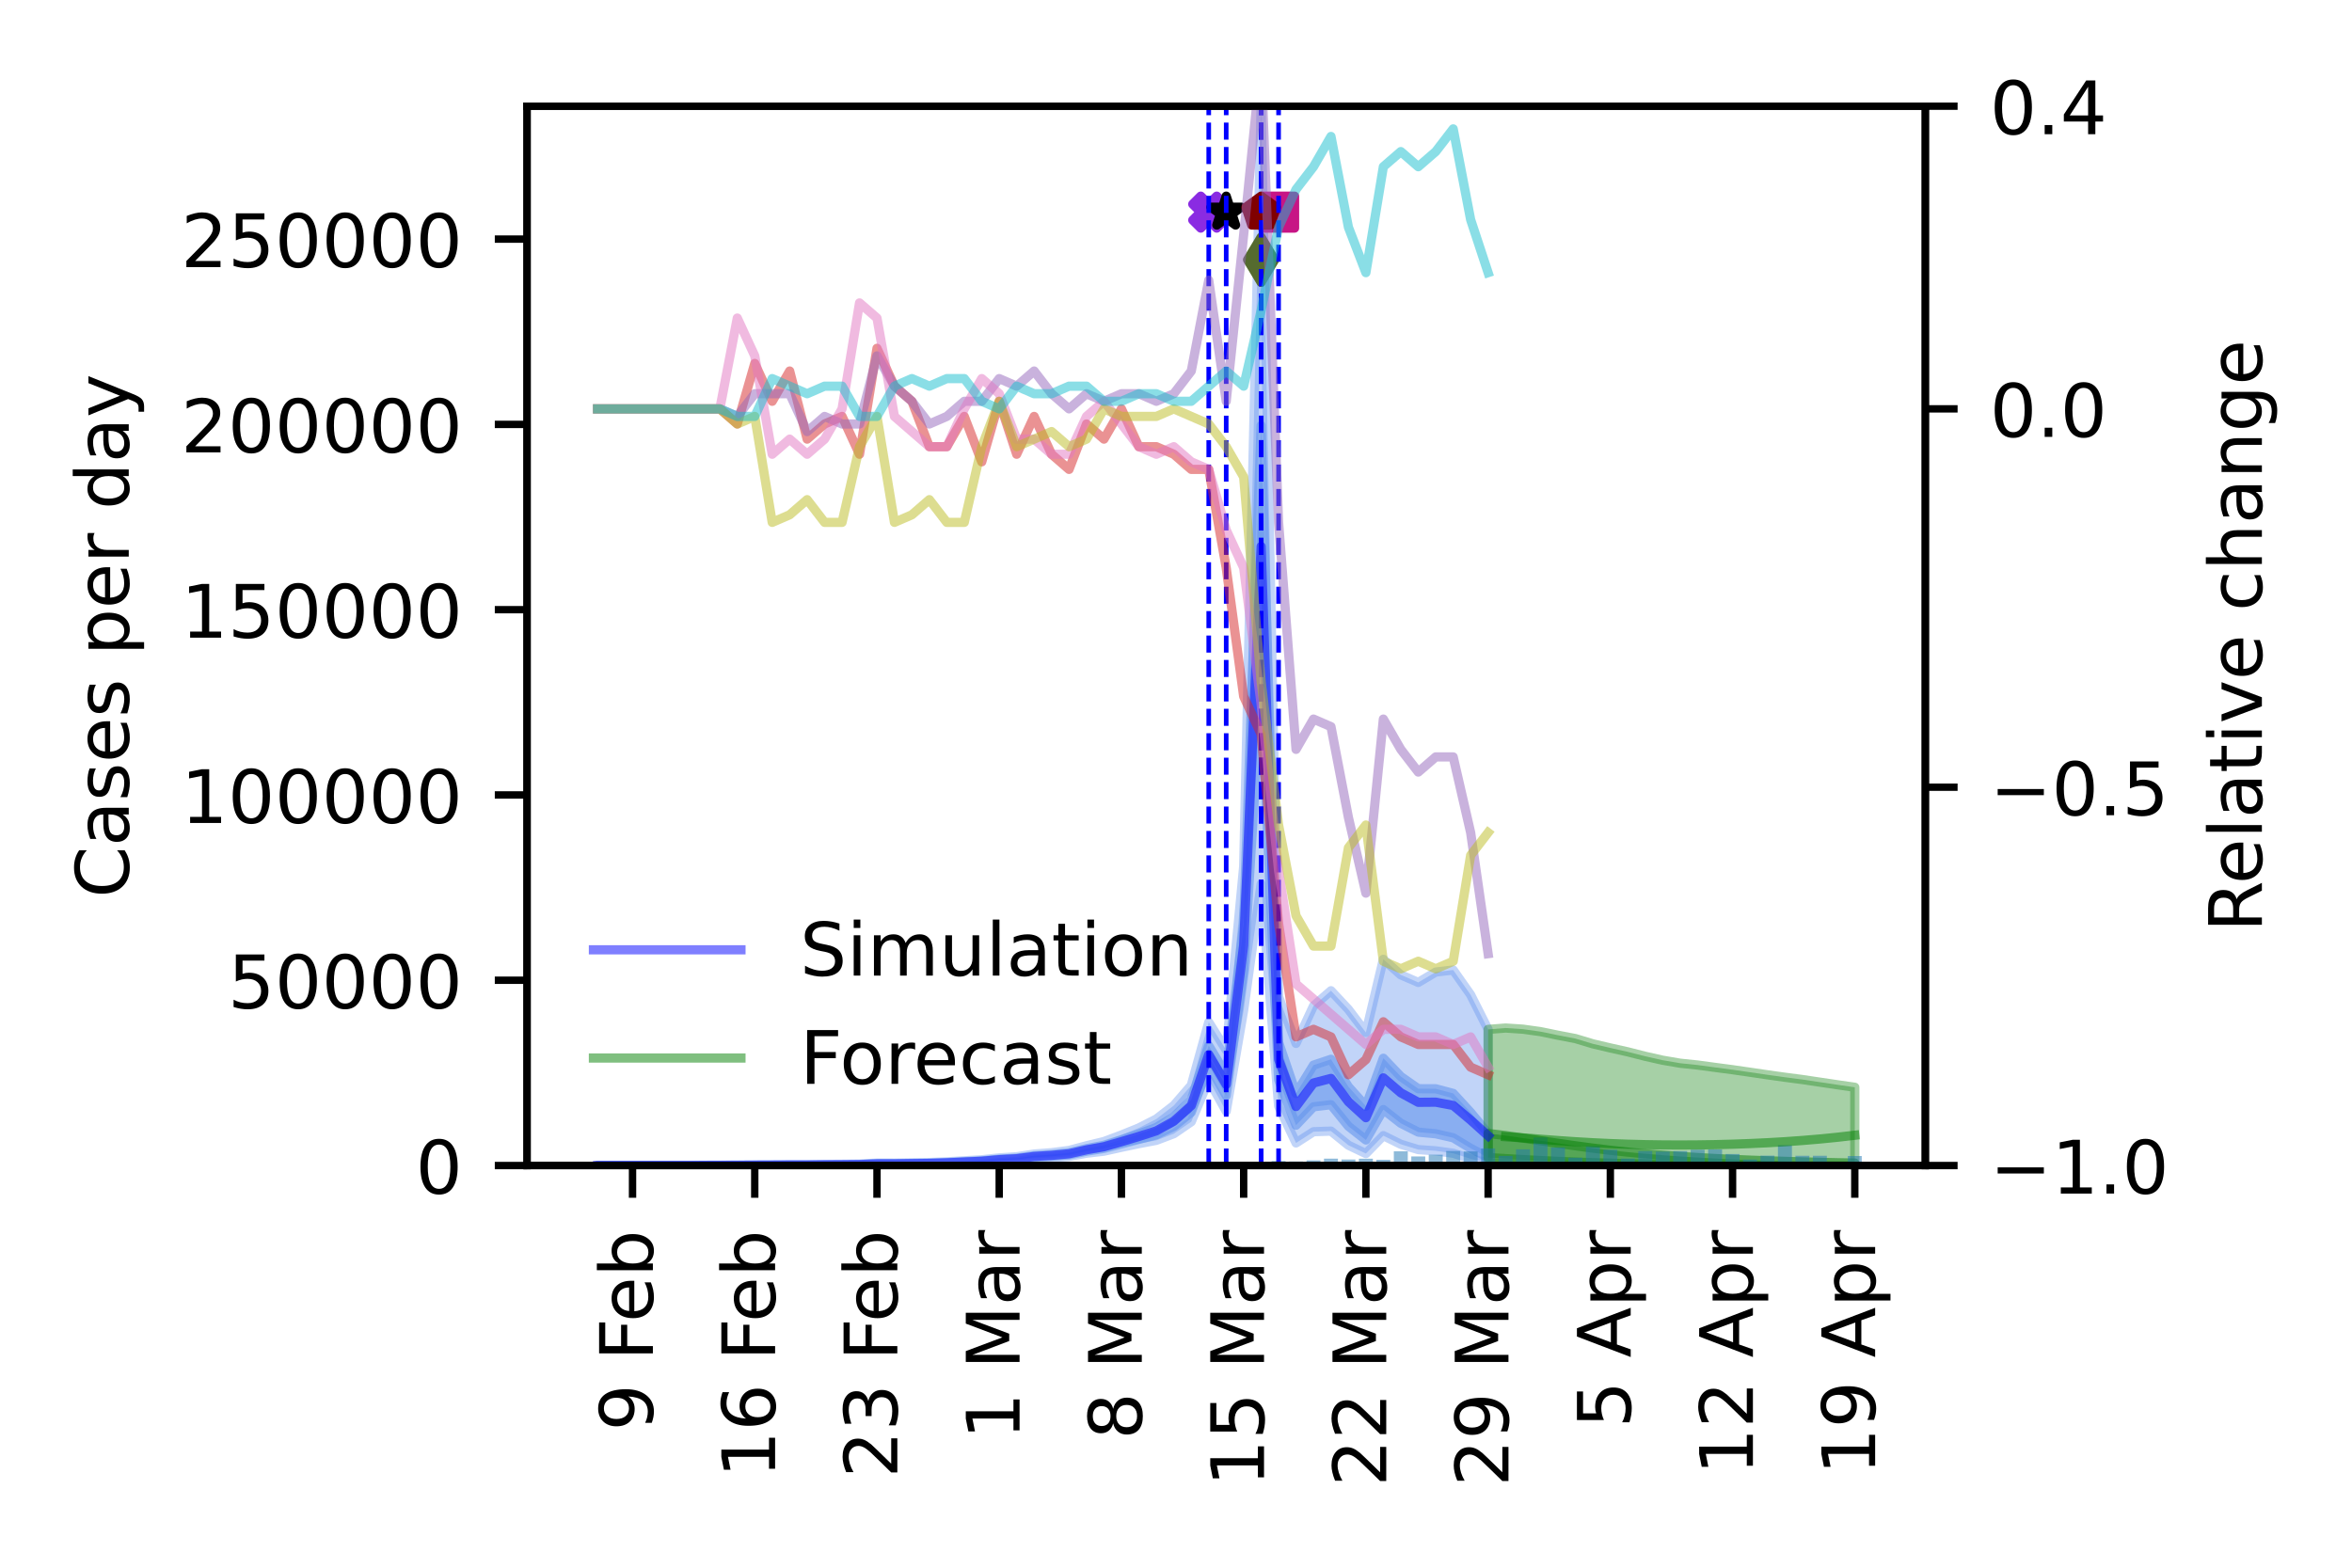 <?xml version="1.0" encoding="utf-8" standalone="no"?>
<!DOCTYPE svg PUBLIC "-//W3C//DTD SVG 1.1//EN"
  "http://www.w3.org/Graphics/SVG/1.1/DTD/svg11.dtd">
<!-- Created with matplotlib (https://matplotlib.org/) -->
<svg height="170.079pt" version="1.1" viewBox="0 0 255.118 170.079" width="255.118pt" xmlns="http://www.w3.org/2000/svg" xmlns:xlink="http://www.w3.org/1999/xlink">
 <defs>
  <style type="text/css">
*{stroke-linecap:butt;stroke-linejoin:round;}
  </style>
 </defs>
 <g id="figure_1">
  <g id="patch_1">
   <path d="M 0 170.079 
L 255.118 170.079 
L 255.118 0 
L 0 0 
z
" style="fill:#ffffff;"/>
  </g>
  <g id="axes_1">
   <g id="patch_2">
    <path d="M 57.17 126.449 
L 208.838 126.449 
L 208.838 11.52 
L 57.17 11.52 
z
" style="fill:#ffffff;"/>
   </g>
   <g id="PolyCollection_1">
    <defs>
     <path d="M 64.822 -43.657 
L 64.822 -43.634 
L 66.716 -43.634 
L 68.61 -43.634 
L 70.503 -43.634 
L 72.397 -43.634 
L 74.291 -43.634 
L 76.185 -43.639 
L 78.079 -43.64 
L 79.973 -43.643 
L 81.867 -43.648 
L 83.761 -43.651 
L 85.655 -43.657 
L 87.549 -43.66 
L 89.443 -43.67 
L 91.337 -43.679 
L 93.231 -43.693 
L 95.125 -43.733 
L 97.019 -43.741 
L 98.913 -43.765 
L 100.807 -43.784 
L 102.701 -43.829 
L 104.595 -43.897 
L 106.489 -43.967 
L 108.383 -44.103 
L 110.277 -44.189 
L 112.171 -44.398 
L 114.064 -44.488 
L 115.958 -44.614 
L 117.852 -44.966 
L 119.746 -45.186 
L 121.64 -45.607 
L 123.534 -46.005 
L 125.428 -46.364 
L 127.322 -47.082 
L 129.216 -48.384 
L 131.11 -52.915 
L 133.004 -49.516 
L 134.898 -60.48 
L 136.792 -74.169 
L 138.686 -50.071 
L 140.58 -46.081 
L 142.474 -47.299 
L 144.368 -47.366 
L 146.262 -45.832 
L 148.156 -44.929 
L 150.05 -46.871 
L 151.944 -45.936 
L 153.838 -45.358 
L 155.732 -45.226 
L 157.626 -44.962 
L 159.519 -44.362 
L 161.413 -43.919 
L 161.413 -58.399 
L 161.413 -58.399 
L 159.519 -62.153 
L 157.626 -64.841 
L 155.732 -64.622 
L 153.838 -63.496 
L 151.944 -64.316 
L 150.05 -66.003 
L 148.156 -58.064 
L 146.262 -60.565 
L 144.368 -62.594 
L 142.474 -60.946 
L 140.58 -56.88 
L 138.686 -61.947 
L 136.792 -158.559 
L 134.898 -76.044 
L 133.004 -56.156 
L 131.11 -59.174 
L 129.216 -52.335 
L 127.322 -50.141 
L 125.428 -48.678 
L 123.534 -47.712 
L 121.64 -46.943 
L 119.746 -46.236 
L 117.852 -45.777 
L 115.958 -45.27 
L 114.064 -45.025 
L 112.171 -44.879 
L 110.277 -44.584 
L 108.383 -44.46 
L 106.489 -44.257 
L 104.595 -44.147 
L 102.701 -44.036 
L 100.807 -43.958 
L 98.913 -43.928 
L 97.019 -43.894 
L 95.125 -43.898 
L 93.231 -43.792 
L 91.337 -43.765 
L 89.443 -43.749 
L 87.549 -43.723 
L 85.655 -43.724 
L 83.761 -43.709 
L 81.867 -43.699 
L 79.973 -43.682 
L 78.079 -43.676 
L 76.185 -43.668 
L 74.291 -43.657 
L 72.397 -43.657 
L 70.503 -43.657 
L 68.61 -43.657 
L 66.716 -43.657 
L 64.822 -43.657 
z
" id="m003614dc93" style="stroke:#6495ed;stroke-opacity:0.4;"/>
    </defs>
    <g clip-path="url(#p1f1b03c69f)">
     <use style="fill:#6495ed;fill-opacity:0.4;stroke:#6495ed;stroke-opacity:0.4;" x="0" xlink:href="#m003614dc93" y="170.079"/>
    </g>
   </g>
   <g id="PolyCollection_2">
    <defs>
     <path d="M 64.822 -43.646 
L 64.822 -43.639 
L 66.716 -43.639 
L 68.61 -43.639 
L 70.503 -43.639 
L 72.397 -43.639 
L 74.291 -43.639 
L 76.185 -43.645 
L 78.079 -43.648 
L 79.973 -43.652 
L 81.867 -43.659 
L 83.761 -43.665 
L 85.655 -43.674 
L 87.549 -43.676 
L 89.443 -43.69 
L 91.337 -43.701 
L 93.231 -43.718 
L 95.125 -43.777 
L 97.019 -43.782 
L 98.913 -43.809 
L 100.807 -43.831 
L 102.701 -43.885 
L 104.595 -43.966 
L 106.489 -44.044 
L 108.383 -44.201 
L 110.277 -44.297 
L 112.171 -44.53 
L 114.064 -44.634 
L 115.958 -44.791 
L 117.852 -45.188 
L 119.746 -45.479 
L 121.64 -45.978 
L 123.534 -46.468 
L 125.428 -46.967 
L 127.322 -47.877 
L 129.216 -49.408 
L 131.11 -54.529 
L 133.004 -51.208 
L 134.898 -64.75 
L 136.792 -95.427 
L 138.686 -52.945 
L 140.58 -48.004 
L 142.474 -50.003 
L 144.368 -50.228 
L 146.262 -47.893 
L 148.156 -46.403 
L 150.05 -49.698 
L 151.944 -48.214 
L 153.838 -47.254 
L 155.732 -47.075 
L 157.626 -46.642 
L 159.519 -45.499 
L 161.413 -44.496 
L 161.413 -47.11 
L 161.413 -47.11 
L 159.519 -49.391 
L 157.626 -51.455 
L 155.732 -51.957 
L 153.838 -51.964 
L 151.944 -53.287 
L 150.05 -55.269 
L 148.156 -50.07 
L 146.262 -52.175 
L 144.368 -55.155 
L 142.474 -54.523 
L 140.58 -51.443 
L 138.686 -57.001 
L 136.792 -123.915 
L 134.898 -69.847 
L 133.004 -53.478 
L 131.11 -56.628 
L 129.216 -50.769 
L 127.322 -48.913 
L 125.428 -47.762 
L 123.534 -47.06 
L 121.64 -46.432 
L 119.746 -45.832 
L 117.852 -45.464 
L 115.958 -45.011 
L 114.064 -44.816 
L 112.171 -44.688 
L 110.277 -44.424 
L 108.383 -44.321 
L 106.489 -44.139 
L 104.595 -44.048 
L 102.701 -43.954 
L 100.807 -43.889 
L 98.913 -43.864 
L 97.019 -43.834 
L 95.125 -43.833 
L 93.231 -43.752 
L 91.337 -43.73 
L 89.443 -43.717 
L 87.549 -43.697 
L 85.655 -43.696 
L 83.761 -43.684 
L 81.867 -43.677 
L 79.973 -43.665 
L 78.079 -43.66 
L 76.185 -43.655 
L 74.291 -43.646 
L 72.397 -43.646 
L 70.503 -43.646 
L 68.61 -43.646 
L 66.716 -43.646 
L 64.822 -43.646 
z
" id="m0530bf8083" style="stroke:#6495ed;stroke-opacity:0.6;"/>
    </defs>
    <g clip-path="url(#p1f1b03c69f)">
     <use style="fill:#6495ed;fill-opacity:0.6;stroke:#6495ed;stroke-opacity:0.6;" x="0" xlink:href="#m0530bf8083" y="170.079"/>
    </g>
   </g>
   <g id="PolyCollection_3">
    <defs>
     <path d="M 161.413 -58.399 
L 161.413 -43.919 
L 163.307 -43.869 
L 165.201 -43.825 
L 167.095 -43.787 
L 168.989 -43.756 
L 170.883 -43.73 
L 172.777 -43.709 
L 174.671 -43.692 
L 176.565 -43.678 
L 178.459 -43.667 
L 180.353 -43.659 
L 182.247 -43.652 
L 184.141 -43.647 
L 186.035 -43.643 
L 187.929 -43.64 
L 189.823 -43.638 
L 191.717 -43.636 
L 193.611 -43.635 
L 195.505 -43.634 
L 197.399 -43.633 
L 199.293 -43.632 
L 201.187 -43.632 
L 201.187 -52.121 
L 201.187 -52.121 
L 199.293 -52.394 
L 197.399 -52.676 
L 195.505 -52.96 
L 193.611 -53.207 
L 191.717 -53.472 
L 189.823 -53.752 
L 187.929 -54.026 
L 186.035 -54.276 
L 184.141 -54.532 
L 182.247 -54.73 
L 180.353 -55.055 
L 178.459 -55.481 
L 176.565 -55.963 
L 174.671 -56.387 
L 172.777 -56.833 
L 170.883 -57.404 
L 168.989 -57.767 
L 167.095 -58.158 
L 165.201 -58.423 
L 163.307 -58.548 
L 161.413 -58.399 
z
" id="ma30825ea50" style="stroke:#228b22;stroke-opacity:0.4;"/>
    </defs>
    <g clip-path="url(#p1f1b03c69f)">
     <use style="fill:#228b22;fill-opacity:0.4;stroke:#228b22;stroke-opacity:0.4;" x="0" xlink:href="#ma30825ea50" y="170.079"/>
    </g>
   </g>
   <g id="PolyCollection_4">
    <defs>
     <path d="M 161.413 -47.11 
L 161.413 -44.496 
L 163.307 -44.382 
L 165.201 -44.274 
L 167.095 -44.172 
L 168.989 -44.083 
L 170.883 -44.006 
L 172.777 -43.939 
L 174.671 -43.883 
L 176.565 -43.836 
L 178.459 -43.798 
L 180.353 -43.767 
L 182.247 -43.741 
L 184.141 -43.719 
L 186.035 -43.702 
L 187.929 -43.689 
L 189.823 -43.677 
L 191.717 -43.668 
L 193.611 -43.661 
L 195.505 -43.655 
L 197.399 -43.65 
L 199.293 -43.646 
L 201.187 -43.643 
L 201.187 -43.898 
L 201.187 -43.898 
L 199.293 -43.935 
L 197.399 -43.978 
L 195.505 -44.027 
L 193.611 -44.082 
L 191.717 -44.145 
L 189.823 -44.217 
L 187.929 -44.296 
L 186.035 -44.388 
L 184.141 -44.497 
L 182.247 -44.616 
L 180.353 -44.753 
L 178.459 -44.907 
L 176.565 -45.084 
L 174.671 -45.285 
L 172.777 -45.518 
L 170.883 -45.771 
L 168.989 -46.041 
L 167.095 -46.325 
L 165.201 -46.609 
L 163.307 -46.882 
L 161.413 -47.11 
z
" id="m0a2dc9f572" style="stroke:#228b22;stroke-opacity:0.6;"/>
    </defs>
    <g clip-path="url(#p1f1b03c69f)">
     <use style="fill:#228b22;fill-opacity:0.6;stroke:#228b22;stroke-opacity:0.6;" x="0" xlink:href="#m0a2dc9f572" y="170.079"/>
    </g>
   </g>
   <g id="PathCollection_1">
    <defs>
     <path d="M -0.866 1.732 
L 0 0.866 
L 0.866 1.732 
L 1.732 0.866 
L 0.866 0 
L 1.732 -0.866 
L 0.866 -1.732 
L 0 -0.866 
L -0.866 -1.732 
L -1.732 -0.866 
L -0.866 0 
L -1.732 0.866 
z
" id="mc7535edb79" style="stroke:#8a2be2;"/>
    </defs>
    <g clip-path="url(#p1f1b03c69f)">
     <use style="fill:#8a2be2;stroke:#8a2be2;" x="131.11" xlink:href="#mc7535edb79" y="23.013"/>
    </g>
   </g>
   <g id="PathCollection_2">
    <defs>
     <path d="M 0 -1.732 
L -0.389 -0.535 
L -1.647 -0.535 
L -0.629 0.204 
L -1.018 1.401 
L -0 0.662 
L 1.018 1.401 
L 0.629 0.204 
L 1.647 -0.535 
L 0.389 -0.535 
z
" id="m49ecd933d2" style="stroke:#000000;"/>
    </defs>
    <g clip-path="url(#p1f1b03c69f)">
     <use style="stroke:#000000;" x="133.004" xlink:href="#m49ecd933d2" y="23.013"/>
    </g>
   </g>
   <g id="PathCollection_3">
    <defs>
     <path d="M -1.732 1.732 
L 1.732 1.732 
L 1.732 -1.732 
L -1.732 -1.732 
z
" id="m55f055843a" style="stroke:#c71585;"/>
    </defs>
    <g clip-path="url(#p1f1b03c69f)">
     <use style="fill:#c71585;stroke:#c71585;" x="138.686" xlink:href="#m55f055843a" y="23.013"/>
    </g>
   </g>
   <g id="PathCollection_4">
    <defs>
     <path d="M 0 -1.732 
L -1.647 -0.535 
L -1.018 1.401 
L 1.018 1.401 
L 1.647 -0.535 
z
" id="m06d98a0e63" style="stroke:#800000;"/>
    </defs>
    <g clip-path="url(#p1f1b03c69f)">
     <use style="fill:#800000;stroke:#800000;" x="136.792" xlink:href="#m06d98a0e63" y="23.013"/>
    </g>
   </g>
   <g id="PathCollection_5">
    <defs>
     <path d="M -0 2.449 
L 1.47 0 
L 0 -2.449 
L -1.47 -0 
z
" id="maee17b7d4e" style="stroke:#556b2f;"/>
    </defs>
    <g clip-path="url(#p1f1b03c69f)">
     <use style="fill:#556b2f;stroke:#556b2f;" x="136.792" xlink:href="#maee17b7d4e" y="28.185"/>
    </g>
   </g>
   <g id="patch_3">
    <path clip-path="url(#p1f1b03c69f)" d="M 64.064 126.449 
L 65.579 126.449 
L 65.579 126.449 
L 64.064 126.449 
z
" style="fill:#1f77b4;opacity:0.5;"/>
   </g>
   <g id="patch_4">
    <path clip-path="url(#p1f1b03c69f)" d="M 65.958 126.449 
L 67.473 126.449 
L 67.473 126.447 
L 65.958 126.447 
z
" style="fill:#1f77b4;opacity:0.5;"/>
   </g>
   <g id="patch_5">
    <path clip-path="url(#p1f1b03c69f)" d="M 67.852 126.449 
L 69.367 126.449 
L 69.367 126.449 
L 67.852 126.449 
z
" style="fill:#1f77b4;opacity:0.5;"/>
   </g>
   <g id="patch_6">
    <path clip-path="url(#p1f1b03c69f)" d="M 69.746 126.449 
L 71.261 126.449 
L 71.261 126.449 
L 69.746 126.449 
z
" style="fill:#1f77b4;opacity:0.5;"/>
   </g>
   <g id="patch_7">
    <path clip-path="url(#p1f1b03c69f)" d="M 71.64 126.449 
L 73.155 126.449 
L 73.155 126.449 
L 71.64 126.449 
z
" style="fill:#1f77b4;opacity:0.5;"/>
   </g>
   <g id="patch_8">
    <path clip-path="url(#p1f1b03c69f)" d="M 73.534 126.449 
L 75.049 126.449 
L 75.049 126.449 
L 73.534 126.449 
z
" style="fill:#1f77b4;opacity:0.5;"/>
   </g>
   <g id="patch_9">
    <path clip-path="url(#p1f1b03c69f)" d="M 75.428 126.449 
L 76.943 126.449 
L 76.943 126.449 
L 75.428 126.449 
z
" style="fill:#1f77b4;opacity:0.5;"/>
   </g>
   <g id="patch_10">
    <path clip-path="url(#p1f1b03c69f)" d="M 77.322 126.449 
L 78.837 126.449 
L 78.837 126.449 
L 77.322 126.449 
z
" style="fill:#1f77b4;opacity:0.5;"/>
   </g>
   <g id="patch_11">
    <path clip-path="url(#p1f1b03c69f)" d="M 79.216 126.449 
L 80.731 126.449 
L 80.731 126.449 
L 79.216 126.449 
z
" style="fill:#1f77b4;opacity:0.5;"/>
   </g>
   <g id="patch_12">
    <path clip-path="url(#p1f1b03c69f)" d="M 81.11 126.449 
L 82.625 126.449 
L 82.625 126.449 
L 81.11 126.449 
z
" style="fill:#1f77b4;opacity:0.5;"/>
   </g>
   <g id="patch_13">
    <path clip-path="url(#p1f1b03c69f)" d="M 83.004 126.449 
L 84.519 126.449 
L 84.519 126.448 
L 83.004 126.448 
z
" style="fill:#1f77b4;opacity:0.5;"/>
   </g>
   <g id="patch_14">
    <path clip-path="url(#p1f1b03c69f)" d="M 84.898 126.449 
L 86.413 126.449 
L 86.413 126.449 
L 84.898 126.449 
z
" style="fill:#1f77b4;opacity:0.5;"/>
   </g>
   <g id="patch_15">
    <path clip-path="url(#p1f1b03c69f)" d="M 86.791 126.449 
L 88.307 126.449 
L 88.307 126.449 
L 86.791 126.449 
z
" style="fill:#1f77b4;opacity:0.5;"/>
   </g>
   <g id="patch_16">
    <path clip-path="url(#p1f1b03c69f)" d="M 88.685 126.449 
L 90.201 126.449 
L 90.201 126.449 
L 88.685 126.449 
z
" style="fill:#1f77b4;opacity:0.5;"/>
   </g>
   <g id="patch_17">
    <path clip-path="url(#p1f1b03c69f)" d="M 90.579 126.449 
L 92.095 126.449 
L 92.095 126.449 
L 90.579 126.449 
z
" style="fill:#1f77b4;opacity:0.5;"/>
   </g>
   <g id="patch_18">
    <path clip-path="url(#p1f1b03c69f)" d="M 92.473 126.449 
L 93.989 126.449 
L 93.989 126.449 
L 92.473 126.449 
z
" style="fill:#1f77b4;opacity:0.5;"/>
   </g>
   <g id="patch_19">
    <path clip-path="url(#p1f1b03c69f)" d="M 94.367 126.449 
L 95.882 126.449 
L 95.882 126.449 
L 94.367 126.449 
z
" style="fill:#1f77b4;opacity:0.5;"/>
   </g>
   <g id="patch_20">
    <path clip-path="url(#p1f1b03c69f)" d="M 96.261 126.449 
L 97.776 126.449 
L 97.776 126.449 
L 96.261 126.449 
z
" style="fill:#1f77b4;opacity:0.5;"/>
   </g>
   <g id="patch_21">
    <path clip-path="url(#p1f1b03c69f)" d="M 98.155 126.449 
L 99.67 126.449 
L 99.67 126.449 
L 98.155 126.449 
z
" style="fill:#1f77b4;opacity:0.5;"/>
   </g>
   <g id="patch_22">
    <path clip-path="url(#p1f1b03c69f)" d="M 100.049 126.449 
L 101.564 126.449 
L 101.564 126.448 
L 100.049 126.448 
z
" style="fill:#1f77b4;opacity:0.5;"/>
   </g>
   <g id="patch_23">
    <path clip-path="url(#p1f1b03c69f)" d="M 101.943 126.449 
L 103.458 126.449 
L 103.458 126.448 
L 101.943 126.448 
z
" style="fill:#1f77b4;opacity:0.5;"/>
   </g>
   <g id="patch_24">
    <path clip-path="url(#p1f1b03c69f)" d="M 103.837 126.449 
L 105.352 126.449 
L 105.352 126.44 
L 103.837 126.44 
z
" style="fill:#1f77b4;opacity:0.5;"/>
   </g>
   <g id="patch_25">
    <path clip-path="url(#p1f1b03c69f)" d="M 105.731 126.449 
L 107.246 126.449 
L 107.246 126.441 
L 105.731 126.441 
z
" style="fill:#1f77b4;opacity:0.5;"/>
   </g>
   <g id="patch_26">
    <path clip-path="url(#p1f1b03c69f)" d="M 107.625 126.449 
L 109.14 126.449 
L 109.14 126.431 
L 107.625 126.431 
z
" style="fill:#1f77b4;opacity:0.5;"/>
   </g>
   <g id="patch_27">
    <path clip-path="url(#p1f1b03c69f)" d="M 109.519 126.449 
L 111.034 126.449 
L 111.034 126.437 
L 109.519 126.437 
z
" style="fill:#1f77b4;opacity:0.5;"/>
   </g>
   <g id="patch_28">
    <path clip-path="url(#p1f1b03c69f)" d="M 111.413 126.449 
L 112.928 126.449 
L 112.928 126.429 
L 111.413 126.429 
z
" style="fill:#1f77b4;opacity:0.5;"/>
   </g>
   <g id="patch_29">
    <path clip-path="url(#p1f1b03c69f)" d="M 113.307 126.449 
L 114.822 126.449 
L 114.822 126.435 
L 113.307 126.435 
z
" style="fill:#1f77b4;opacity:0.5;"/>
   </g>
   <g id="patch_30">
    <path clip-path="url(#p1f1b03c69f)" d="M 115.201 126.449 
L 116.716 126.449 
L 116.716 126.419 
L 115.201 126.419 
z
" style="fill:#1f77b4;opacity:0.5;"/>
   </g>
   <g id="patch_31">
    <path clip-path="url(#p1f1b03c69f)" d="M 117.095 126.449 
L 118.61 126.449 
L 118.61 126.393 
L 117.095 126.393 
z
" style="fill:#1f77b4;opacity:0.5;"/>
   </g>
   <g id="patch_32">
    <path clip-path="url(#p1f1b03c69f)" d="M 118.989 126.449 
L 120.504 126.449 
L 120.504 126.372 
L 118.989 126.372 
z
" style="fill:#1f77b4;opacity:0.5;"/>
   </g>
   <g id="patch_33">
    <path clip-path="url(#p1f1b03c69f)" d="M 120.883 126.449 
L 122.398 126.449 
L 122.398 126.407 
L 120.883 126.407 
z
" style="fill:#1f77b4;opacity:0.5;"/>
   </g>
   <g id="patch_34">
    <path clip-path="url(#p1f1b03c69f)" d="M 122.777 126.449 
L 124.292 126.449 
L 124.292 126.284 
L 122.777 126.284 
z
" style="fill:#1f77b4;opacity:0.5;"/>
   </g>
   <g id="patch_35">
    <path clip-path="url(#p1f1b03c69f)" d="M 124.671 126.449 
L 126.186 126.449 
L 126.186 126.334 
L 124.671 126.334 
z
" style="fill:#1f77b4;opacity:0.5;"/>
   </g>
   <g id="patch_36">
    <path clip-path="url(#p1f1b03c69f)" d="M 126.565 126.449 
L 128.08 126.449 
L 128.08 126.299 
L 126.565 126.299 
z
" style="fill:#1f77b4;opacity:0.5;"/>
   </g>
   <g id="patch_37">
    <path clip-path="url(#p1f1b03c69f)" d="M 128.459 126.449 
L 129.974 126.449 
L 129.974 126.249 
L 128.459 126.249 
z
" style="fill:#1f77b4;opacity:0.5;"/>
   </g>
   <g id="patch_38">
    <path clip-path="url(#p1f1b03c69f)" d="M 130.353 126.449 
L 131.868 126.449 
L 131.868 126.21 
L 130.353 126.21 
z
" style="fill:#1f77b4;opacity:0.5;"/>
   </g>
   <g id="patch_39">
    <path clip-path="url(#p1f1b03c69f)" d="M 132.246 126.449 
L 133.762 126.449 
L 133.762 126.133 
L 132.246 126.133 
z
" style="fill:#1f77b4;opacity:0.5;"/>
   </g>
   <g id="patch_40">
    <path clip-path="url(#p1f1b03c69f)" d="M 134.14 126.449 
L 135.656 126.449 
L 135.656 126.112 
L 134.14 126.112 
z
" style="fill:#1f77b4;opacity:0.5;"/>
   </g>
   <g id="patch_41">
    <path clip-path="url(#p1f1b03c69f)" d="M 136.034 126.449 
L 137.55 126.449 
L 137.55 126.077 
L 136.034 126.077 
z
" style="fill:#1f77b4;opacity:0.5;"/>
   </g>
   <g id="patch_42">
    <path clip-path="url(#p1f1b03c69f)" d="M 137.928 126.449 
L 139.444 126.449 
L 139.444 125.962 
L 137.928 125.962 
z
" style="fill:#1f77b4;opacity:0.5;"/>
   </g>
   <g id="patch_43">
    <path clip-path="url(#p1f1b03c69f)" d="M 139.822 126.449 
L 141.337 126.449 
L 141.337 126.008 
L 139.822 126.008 
z
" style="fill:#1f77b4;opacity:0.5;"/>
   </g>
   <g id="patch_44">
    <path clip-path="url(#p1f1b03c69f)" d="M 141.716 126.449 
L 143.231 126.449 
L 143.231 125.884 
L 141.716 125.884 
z
" style="fill:#1f77b4;opacity:0.5;"/>
   </g>
   <g id="patch_45">
    <path clip-path="url(#p1f1b03c69f)" d="M 143.61 126.449 
L 145.125 126.449 
L 145.125 125.701 
L 143.61 125.701 
z
" style="fill:#1f77b4;opacity:0.5;"/>
   </g>
   <g id="patch_46">
    <path clip-path="url(#p1f1b03c69f)" d="M 145.504 126.449 
L 147.019 126.449 
L 147.019 125.799 
L 145.504 125.799 
z
" style="fill:#1f77b4;opacity:0.5;"/>
   </g>
   <g id="patch_47">
    <path clip-path="url(#p1f1b03c69f)" d="M 147.398 126.449 
L 148.913 126.449 
L 148.913 125.706 
L 147.398 125.706 
z
" style="fill:#1f77b4;opacity:0.5;"/>
   </g>
   <g id="patch_48">
    <path clip-path="url(#p1f1b03c69f)" d="M 149.292 126.449 
L 150.807 126.449 
L 150.807 125.822 
L 149.292 125.822 
z
" style="fill:#1f77b4;opacity:0.5;"/>
   </g>
   <g id="patch_49">
    <path clip-path="url(#p1f1b03c69f)" d="M 151.186 126.449 
L 152.701 126.449 
L 152.701 124.906 
L 151.186 124.906 
z
" style="fill:#1f77b4;opacity:0.5;"/>
   </g>
   <g id="patch_50">
    <path clip-path="url(#p1f1b03c69f)" d="M 153.08 126.449 
L 154.595 126.449 
L 154.595 125.465 
L 153.08 125.465 
z
" style="fill:#1f77b4;opacity:0.5;"/>
   </g>
   <g id="patch_51">
    <path clip-path="url(#p1f1b03c69f)" d="M 154.974 126.449 
L 156.489 126.449 
L 156.489 125.27 
L 154.974 125.27 
z
" style="fill:#1f77b4;opacity:0.5;"/>
   </g>
   <g id="patch_52">
    <path clip-path="url(#p1f1b03c69f)" d="M 156.868 126.449 
L 158.383 126.449 
L 158.383 124.872 
L 156.868 124.872 
z
" style="fill:#1f77b4;opacity:0.5;"/>
   </g>
   <g id="patch_53">
    <path clip-path="url(#p1f1b03c69f)" d="M 158.762 126.449 
L 160.277 126.449 
L 160.277 124.917 
L 158.762 124.917 
z
" style="fill:#1f77b4;opacity:0.5;"/>
   </g>
   <g id="patch_54">
    <path clip-path="url(#p1f1b03c69f)" d="M 160.656 126.449 
L 162.171 126.449 
L 162.171 124.595 
L 160.656 124.595 
z
" style="fill:#1f77b4;opacity:0.5;"/>
   </g>
   <g id="patch_55">
    <path clip-path="url(#p1f1b03c69f)" d="M 162.55 126.449 
L 164.065 126.449 
L 164.065 125.404 
L 162.55 125.404 
z
" style="fill:#1f77b4;opacity:0.5;"/>
   </g>
   <g id="patch_56">
    <path clip-path="url(#p1f1b03c69f)" d="M 164.444 126.449 
L 165.959 126.449 
L 165.959 124.689 
L 164.444 124.689 
z
" style="fill:#1f77b4;opacity:0.5;"/>
   </g>
   <g id="patch_57">
    <path clip-path="url(#p1f1b03c69f)" d="M 166.338 126.449 
L 167.853 126.449 
L 167.853 123.402 
L 166.338 123.402 
z
" style="fill:#1f77b4;opacity:0.5;"/>
   </g>
   <g id="patch_58">
    <path clip-path="url(#p1f1b03c69f)" d="M 168.232 126.449 
L 169.747 126.449 
L 169.747 124.494 
L 168.232 124.494 
z
" style="fill:#1f77b4;opacity:0.5;"/>
   </g>
   <g id="patch_59">
    <path clip-path="url(#p1f1b03c69f)" d="M 170.126 126.449 
L 171.641 126.449 
L 171.641 125.598 
L 170.126 125.598 
z
" style="fill:#1f77b4;opacity:0.5;"/>
   </g>
   <g id="patch_60">
    <path clip-path="url(#p1f1b03c69f)" d="M 172.02 126.449 
L 173.535 126.449 
L 173.535 124.345 
L 172.02 124.345 
z
" style="fill:#1f77b4;opacity:0.5;"/>
   </g>
   <g id="patch_61">
    <path clip-path="url(#p1f1b03c69f)" d="M 173.914 126.449 
L 175.429 126.449 
L 175.429 124.733 
L 173.914 124.733 
z
" style="fill:#1f77b4;opacity:0.5;"/>
   </g>
   <g id="patch_62">
    <path clip-path="url(#p1f1b03c69f)" d="M 175.807 126.449 
L 177.323 126.449 
L 177.323 125.696 
L 175.807 125.696 
z
" style="fill:#1f77b4;opacity:0.5;"/>
   </g>
   <g id="patch_63">
    <path clip-path="url(#p1f1b03c69f)" d="M 177.701 126.449 
L 179.217 126.449 
L 179.217 124.876 
L 177.701 124.876 
z
" style="fill:#1f77b4;opacity:0.5;"/>
   </g>
   <g id="patch_64">
    <path clip-path="url(#p1f1b03c69f)" d="M 179.595 126.449 
L 181.111 126.449 
L 181.111 124.93 
L 179.595 124.93 
z
" style="fill:#1f77b4;opacity:0.5;"/>
   </g>
   <g id="patch_65">
    <path clip-path="url(#p1f1b03c69f)" d="M 181.489 126.449 
L 183.005 126.449 
L 183.005 124.888 
L 181.489 124.888 
z
" style="fill:#1f77b4;opacity:0.5;"/>
   </g>
   <g id="patch_66">
    <path clip-path="url(#p1f1b03c69f)" d="M 183.383 126.449 
L 184.898 126.449 
L 184.898 124.726 
L 183.383 124.726 
z
" style="fill:#1f77b4;opacity:0.5;"/>
   </g>
   <g id="patch_67">
    <path clip-path="url(#p1f1b03c69f)" d="M 185.277 126.449 
L 186.792 126.449 
L 186.792 124.703 
L 185.277 124.703 
z
" style="fill:#1f77b4;opacity:0.5;"/>
   </g>
   <g id="patch_68">
    <path clip-path="url(#p1f1b03c69f)" d="M 187.171 126.449 
L 188.686 126.449 
L 188.686 125.197 
L 187.171 125.197 
z
" style="fill:#1f77b4;opacity:0.5;"/>
   </g>
   <g id="patch_69">
    <path clip-path="url(#p1f1b03c69f)" d="M 189.065 126.449 
L 190.58 126.449 
L 190.58 125.8 
L 189.065 125.8 
z
" style="fill:#1f77b4;opacity:0.5;"/>
   </g>
   <g id="patch_70">
    <path clip-path="url(#p1f1b03c69f)" d="M 190.959 126.449 
L 192.474 126.449 
L 192.474 125.374 
L 190.959 125.374 
z
" style="fill:#1f77b4;opacity:0.5;"/>
   </g>
   <g id="patch_71">
    <path clip-path="url(#p1f1b03c69f)" d="M 192.853 126.449 
L 194.368 126.449 
L 194.368 124.239 
L 192.853 124.239 
z
" style="fill:#1f77b4;opacity:0.5;"/>
   </g>
   <g id="patch_72">
    <path clip-path="url(#p1f1b03c69f)" d="M 194.747 126.449 
L 196.262 126.449 
L 196.262 125.39 
L 194.747 125.39 
z
" style="fill:#1f77b4;opacity:0.5;"/>
   </g>
   <g id="patch_73">
    <path clip-path="url(#p1f1b03c69f)" d="M 196.641 126.449 
L 198.156 126.449 
L 198.156 125.387 
L 196.641 125.387 
z
" style="fill:#1f77b4;opacity:0.5;"/>
   </g>
   <g id="patch_74">
    <path clip-path="url(#p1f1b03c69f)" d="M 198.535 126.449 
L 200.05 126.449 
L 200.05 126.286 
L 198.535 126.286 
z
" style="fill:#1f77b4;opacity:0.5;"/>
   </g>
   <g id="patch_75">
    <path clip-path="url(#p1f1b03c69f)" d="M 200.429 126.449 
L 201.944 126.449 
L 201.944 125.416 
L 200.429 125.416 
z
" style="fill:#1f77b4;opacity:0.5;"/>
   </g>
   <g id="matplotlib.axis_1">
    <g id="xtick_1">
     <g id="line2d_1">
      <defs>
       <path d="M 0 0 
L 0 3.5 
" id="ma65c5fc12c" style="stroke:#000000;stroke-width:0.8;"/>
      </defs>
      <g>
       <use style="stroke:#000000;stroke-width:0.8;" x="201.187" xlink:href="#ma65c5fc12c" y="126.449"/>
      </g>
     </g>
     <g id="text_1">
      <!-- 19 Apr -->
      <defs>
       <path d="M 12.406 8.297 
L 28.516 8.297 
L 28.516 63.922 
L 10.984 60.406 
L 10.984 69.391 
L 28.422 72.906 
L 38.281 72.906 
L 38.281 8.297 
L 54.391 8.297 
L 54.391 0 
L 12.406 0 
z
" id="DejaVuSans-49"/>
       <path d="M 10.984 1.516 
L 10.984 10.5 
Q 14.703 8.734 18.5 7.812 
Q 22.312 6.891 25.984 6.891 
Q 35.75 6.891 40.891 13.453 
Q 46.047 20.016 46.781 33.406 
Q 43.953 29.203 39.594 26.953 
Q 35.25 24.703 29.984 24.703 
Q 19.047 24.703 12.672 31.312 
Q 6.297 37.938 6.297 49.422 
Q 6.297 60.641 12.938 67.422 
Q 19.578 74.219 30.609 74.219 
Q 43.266 74.219 49.922 64.516 
Q 56.594 54.828 56.594 36.375 
Q 56.594 19.141 48.406 8.859 
Q 40.234 -1.422 26.422 -1.422 
Q 22.703 -1.422 18.891 -0.688 
Q 15.094 0.047 10.984 1.516 
z
M 30.609 32.422 
Q 37.25 32.422 41.125 36.953 
Q 45.016 41.5 45.016 49.422 
Q 45.016 57.281 41.125 61.844 
Q 37.25 66.406 30.609 66.406 
Q 23.969 66.406 20.094 61.844 
Q 16.219 57.281 16.219 49.422 
Q 16.219 41.5 20.094 36.953 
Q 23.969 32.422 30.609 32.422 
z
" id="DejaVuSans-57"/>
       <path id="DejaVuSans-32"/>
       <path d="M 34.188 63.188 
L 20.797 26.906 
L 47.609 26.906 
z
M 28.609 72.906 
L 39.797 72.906 
L 67.578 0 
L 57.328 0 
L 50.688 18.703 
L 17.828 18.703 
L 11.188 0 
L 0.781 0 
z
" id="DejaVuSans-65"/>
       <path d="M 18.109 8.203 
L 18.109 -20.797 
L 9.078 -20.797 
L 9.078 54.688 
L 18.109 54.688 
L 18.109 46.391 
Q 20.953 51.266 25.266 53.625 
Q 29.594 56 35.594 56 
Q 45.562 56 51.781 48.094 
Q 58.016 40.188 58.016 27.297 
Q 58.016 14.406 51.781 6.484 
Q 45.562 -1.422 35.594 -1.422 
Q 29.594 -1.422 25.266 0.953 
Q 20.953 3.328 18.109 8.203 
z
M 48.688 27.297 
Q 48.688 37.203 44.609 42.844 
Q 40.531 48.484 33.406 48.484 
Q 26.266 48.484 22.188 42.844 
Q 18.109 37.203 18.109 27.297 
Q 18.109 17.391 22.188 11.75 
Q 26.266 6.109 33.406 6.109 
Q 40.531 6.109 44.609 11.75 
Q 48.688 17.391 48.688 27.297 
z
" id="DejaVuSans-112"/>
       <path d="M 41.109 46.297 
Q 39.594 47.172 37.812 47.578 
Q 36.031 48 33.891 48 
Q 26.266 48 22.188 43.047 
Q 18.109 38.094 18.109 28.812 
L 18.109 0 
L 9.078 0 
L 9.078 54.688 
L 18.109 54.688 
L 18.109 46.188 
Q 20.953 51.172 25.484 53.578 
Q 30.031 56 36.531 56 
Q 37.453 56 38.578 55.875 
Q 39.703 55.766 41.062 55.516 
z
" id="DejaVuSans-114"/>
      </defs>
      <g transform="translate(203.394 160.011)rotate(-90)scale(0.08 -0.08)">
       <use xlink:href="#DejaVuSans-49"/>
       <use x="63.623" xlink:href="#DejaVuSans-57"/>
       <use x="127.246" xlink:href="#DejaVuSans-32"/>
       <use x="159.033" xlink:href="#DejaVuSans-65"/>
       <use x="227.441" xlink:href="#DejaVuSans-112"/>
       <use x="290.918" xlink:href="#DejaVuSans-114"/>
      </g>
     </g>
    </g>
    <g id="xtick_2">
     <g id="line2d_2">
      <g>
       <use style="stroke:#000000;stroke-width:0.8;" x="187.929" xlink:href="#ma65c5fc12c" y="126.449"/>
      </g>
     </g>
     <g id="text_2">
      <!-- 12 Apr -->
      <defs>
       <path d="M 19.188 8.297 
L 53.609 8.297 
L 53.609 0 
L 7.328 0 
L 7.328 8.297 
Q 12.938 14.109 22.625 23.891 
Q 32.328 33.688 34.812 36.531 
Q 39.547 41.844 41.422 45.531 
Q 43.312 49.219 43.312 52.781 
Q 43.312 58.594 39.234 62.25 
Q 35.156 65.922 28.609 65.922 
Q 23.969 65.922 18.812 64.312 
Q 13.672 62.703 7.812 59.422 
L 7.812 69.391 
Q 13.766 71.781 18.938 73 
Q 24.125 74.219 28.422 74.219 
Q 39.75 74.219 46.484 68.547 
Q 53.219 62.891 53.219 53.422 
Q 53.219 48.922 51.531 44.891 
Q 49.859 40.875 45.406 35.406 
Q 44.188 33.984 37.641 27.219 
Q 31.109 20.453 19.188 8.297 
z
" id="DejaVuSans-50"/>
      </defs>
      <g transform="translate(190.136 160.011)rotate(-90)scale(0.08 -0.08)">
       <use xlink:href="#DejaVuSans-49"/>
       <use x="63.623" xlink:href="#DejaVuSans-50"/>
       <use x="127.246" xlink:href="#DejaVuSans-32"/>
       <use x="159.033" xlink:href="#DejaVuSans-65"/>
       <use x="227.441" xlink:href="#DejaVuSans-112"/>
       <use x="290.918" xlink:href="#DejaVuSans-114"/>
      </g>
     </g>
    </g>
    <g id="xtick_3">
     <g id="line2d_3">
      <g>
       <use style="stroke:#000000;stroke-width:0.8;" x="174.671" xlink:href="#ma65c5fc12c" y="126.449"/>
      </g>
     </g>
     <g id="text_3">
      <!-- 5 Apr -->
      <defs>
       <path d="M 10.797 72.906 
L 49.516 72.906 
L 49.516 64.594 
L 19.828 64.594 
L 19.828 46.734 
Q 21.969 47.469 24.109 47.828 
Q 26.266 48.188 28.422 48.188 
Q 40.625 48.188 47.75 41.5 
Q 54.891 34.812 54.891 23.391 
Q 54.891 11.625 47.562 5.094 
Q 40.234 -1.422 26.906 -1.422 
Q 22.312 -1.422 17.547 -0.641 
Q 12.797 0.141 7.719 1.703 
L 7.719 11.625 
Q 12.109 9.234 16.797 8.062 
Q 21.484 6.891 26.703 6.891 
Q 35.156 6.891 40.078 11.328 
Q 45.016 15.766 45.016 23.391 
Q 45.016 31 40.078 35.438 
Q 35.156 39.891 26.703 39.891 
Q 22.75 39.891 18.812 39.016 
Q 14.891 38.141 10.797 36.281 
z
" id="DejaVuSans-53"/>
      </defs>
      <g transform="translate(176.879 154.921)rotate(-90)scale(0.08 -0.08)">
       <use xlink:href="#DejaVuSans-53"/>
       <use x="63.623" xlink:href="#DejaVuSans-32"/>
       <use x="95.41" xlink:href="#DejaVuSans-65"/>
       <use x="163.818" xlink:href="#DejaVuSans-112"/>
       <use x="227.295" xlink:href="#DejaVuSans-114"/>
      </g>
     </g>
    </g>
    <g id="xtick_4">
     <g id="line2d_4">
      <g>
       <use style="stroke:#000000;stroke-width:0.8;" x="161.413" xlink:href="#ma65c5fc12c" y="126.449"/>
      </g>
     </g>
     <g id="text_4">
      <!-- 29 Mar -->
      <defs>
       <path d="M 9.812 72.906 
L 24.516 72.906 
L 43.109 23.297 
L 61.812 72.906 
L 76.516 72.906 
L 76.516 0 
L 66.891 0 
L 66.891 64.016 
L 48.094 14.016 
L 38.188 14.016 
L 19.391 64.016 
L 19.391 0 
L 9.812 0 
z
" id="DejaVuSans-77"/>
       <path d="M 34.281 27.484 
Q 23.391 27.484 19.188 25 
Q 14.984 22.516 14.984 16.5 
Q 14.984 11.719 18.141 8.906 
Q 21.297 6.109 26.703 6.109 
Q 34.188 6.109 38.703 11.406 
Q 43.219 16.703 43.219 25.484 
L 43.219 27.484 
z
M 52.203 31.203 
L 52.203 0 
L 43.219 0 
L 43.219 8.297 
Q 40.141 3.328 35.547 0.953 
Q 30.953 -1.422 24.312 -1.422 
Q 15.922 -1.422 10.953 3.297 
Q 6 8.016 6 15.922 
Q 6 25.141 12.172 29.828 
Q 18.359 34.516 30.609 34.516 
L 43.219 34.516 
L 43.219 35.406 
Q 43.219 41.609 39.141 45 
Q 35.062 48.391 27.688 48.391 
Q 23 48.391 18.547 47.266 
Q 14.109 46.141 10.016 43.891 
L 10.016 52.203 
Q 14.938 54.109 19.578 55.047 
Q 24.219 56 28.609 56 
Q 40.484 56 46.344 49.844 
Q 52.203 43.703 52.203 31.203 
z
" id="DejaVuSans-97"/>
      </defs>
      <g transform="translate(163.621 161.265)rotate(-90)scale(0.08 -0.08)">
       <use xlink:href="#DejaVuSans-50"/>
       <use x="63.623" xlink:href="#DejaVuSans-57"/>
       <use x="127.246" xlink:href="#DejaVuSans-32"/>
       <use x="159.033" xlink:href="#DejaVuSans-77"/>
       <use x="245.312" xlink:href="#DejaVuSans-97"/>
       <use x="306.592" xlink:href="#DejaVuSans-114"/>
      </g>
     </g>
    </g>
    <g id="xtick_5">
     <g id="line2d_5">
      <g>
       <use style="stroke:#000000;stroke-width:0.8;" x="148.156" xlink:href="#ma65c5fc12c" y="126.449"/>
      </g>
     </g>
     <g id="text_5">
      <!-- 22 Mar -->
      <g transform="translate(150.363 161.265)rotate(-90)scale(0.08 -0.08)">
       <use xlink:href="#DejaVuSans-50"/>
       <use x="63.623" xlink:href="#DejaVuSans-50"/>
       <use x="127.246" xlink:href="#DejaVuSans-32"/>
       <use x="159.033" xlink:href="#DejaVuSans-77"/>
       <use x="245.312" xlink:href="#DejaVuSans-97"/>
       <use x="306.592" xlink:href="#DejaVuSans-114"/>
      </g>
     </g>
    </g>
    <g id="xtick_6">
     <g id="line2d_6">
      <g>
       <use style="stroke:#000000;stroke-width:0.8;" x="134.898" xlink:href="#ma65c5fc12c" y="126.449"/>
      </g>
     </g>
     <g id="text_6">
      <!-- 15 Mar -->
      <g transform="translate(137.106 161.265)rotate(-90)scale(0.08 -0.08)">
       <use xlink:href="#DejaVuSans-49"/>
       <use x="63.623" xlink:href="#DejaVuSans-53"/>
       <use x="127.246" xlink:href="#DejaVuSans-32"/>
       <use x="159.033" xlink:href="#DejaVuSans-77"/>
       <use x="245.312" xlink:href="#DejaVuSans-97"/>
       <use x="306.592" xlink:href="#DejaVuSans-114"/>
      </g>
     </g>
    </g>
    <g id="xtick_7">
     <g id="line2d_7">
      <g>
       <use style="stroke:#000000;stroke-width:0.8;" x="121.64" xlink:href="#ma65c5fc12c" y="126.449"/>
      </g>
     </g>
     <g id="text_7">
      <!-- 8 Mar -->
      <defs>
       <path d="M 31.781 34.625 
Q 24.75 34.625 20.719 30.859 
Q 16.703 27.094 16.703 20.516 
Q 16.703 13.922 20.719 10.156 
Q 24.75 6.391 31.781 6.391 
Q 38.812 6.391 42.859 10.172 
Q 46.922 13.969 46.922 20.516 
Q 46.922 27.094 42.891 30.859 
Q 38.875 34.625 31.781 34.625 
z
M 21.922 38.812 
Q 15.578 40.375 12.031 44.719 
Q 8.5 49.078 8.5 55.328 
Q 8.5 64.062 14.719 69.141 
Q 20.953 74.219 31.781 74.219 
Q 42.672 74.219 48.875 69.141 
Q 55.078 64.062 55.078 55.328 
Q 55.078 49.078 51.531 44.719 
Q 48 40.375 41.703 38.812 
Q 48.828 37.156 52.797 32.312 
Q 56.781 27.484 56.781 20.516 
Q 56.781 9.906 50.312 4.234 
Q 43.844 -1.422 31.781 -1.422 
Q 19.734 -1.422 13.25 4.234 
Q 6.781 9.906 6.781 20.516 
Q 6.781 27.484 10.781 32.312 
Q 14.797 37.156 21.922 38.812 
z
M 18.312 54.391 
Q 18.312 48.734 21.844 45.562 
Q 25.391 42.391 31.781 42.391 
Q 38.141 42.391 41.719 45.562 
Q 45.312 48.734 45.312 54.391 
Q 45.312 60.062 41.719 63.234 
Q 38.141 66.406 31.781 66.406 
Q 25.391 66.406 21.844 63.234 
Q 18.312 60.062 18.312 54.391 
z
" id="DejaVuSans-56"/>
      </defs>
      <g transform="translate(123.848 156.175)rotate(-90)scale(0.08 -0.08)">
       <use xlink:href="#DejaVuSans-56"/>
       <use x="63.623" xlink:href="#DejaVuSans-32"/>
       <use x="95.41" xlink:href="#DejaVuSans-77"/>
       <use x="181.689" xlink:href="#DejaVuSans-97"/>
       <use x="242.969" xlink:href="#DejaVuSans-114"/>
      </g>
     </g>
    </g>
    <g id="xtick_8">
     <g id="line2d_8">
      <g>
       <use style="stroke:#000000;stroke-width:0.8;" x="108.383" xlink:href="#ma65c5fc12c" y="126.449"/>
      </g>
     </g>
     <g id="text_8">
      <!-- 1 Mar -->
      <g transform="translate(110.59 156.175)rotate(-90)scale(0.08 -0.08)">
       <use xlink:href="#DejaVuSans-49"/>
       <use x="63.623" xlink:href="#DejaVuSans-32"/>
       <use x="95.41" xlink:href="#DejaVuSans-77"/>
       <use x="181.689" xlink:href="#DejaVuSans-97"/>
       <use x="242.969" xlink:href="#DejaVuSans-114"/>
      </g>
     </g>
    </g>
    <g id="xtick_9">
     <g id="line2d_9">
      <g>
       <use style="stroke:#000000;stroke-width:0.8;" x="95.125" xlink:href="#ma65c5fc12c" y="126.449"/>
      </g>
     </g>
     <g id="text_9">
      <!-- 23 Feb -->
      <defs>
       <path d="M 40.578 39.312 
Q 47.656 37.797 51.625 33 
Q 55.609 28.219 55.609 21.188 
Q 55.609 10.406 48.188 4.484 
Q 40.766 -1.422 27.094 -1.422 
Q 22.516 -1.422 17.656 -0.516 
Q 12.797 0.391 7.625 2.203 
L 7.625 11.719 
Q 11.719 9.328 16.594 8.109 
Q 21.484 6.891 26.812 6.891 
Q 36.078 6.891 40.938 10.547 
Q 45.797 14.203 45.797 21.188 
Q 45.797 27.641 41.281 31.266 
Q 36.766 34.906 28.719 34.906 
L 20.219 34.906 
L 20.219 43.016 
L 29.109 43.016 
Q 36.375 43.016 40.234 45.922 
Q 44.094 48.828 44.094 54.297 
Q 44.094 59.906 40.109 62.906 
Q 36.141 65.922 28.719 65.922 
Q 24.656 65.922 20.016 65.031 
Q 15.375 64.156 9.812 62.312 
L 9.812 71.094 
Q 15.438 72.656 20.344 73.438 
Q 25.25 74.219 29.594 74.219 
Q 40.828 74.219 47.359 69.109 
Q 53.906 64.016 53.906 55.328 
Q 53.906 49.266 50.438 45.094 
Q 46.969 40.922 40.578 39.312 
z
" id="DejaVuSans-51"/>
       <path d="M 9.812 72.906 
L 51.703 72.906 
L 51.703 64.594 
L 19.672 64.594 
L 19.672 43.109 
L 48.578 43.109 
L 48.578 34.812 
L 19.672 34.812 
L 19.672 0 
L 9.812 0 
z
" id="DejaVuSans-70"/>
       <path d="M 56.203 29.594 
L 56.203 25.203 
L 14.891 25.203 
Q 15.484 15.922 20.484 11.062 
Q 25.484 6.203 34.422 6.203 
Q 39.594 6.203 44.453 7.469 
Q 49.312 8.734 54.109 11.281 
L 54.109 2.781 
Q 49.266 0.734 44.188 -0.344 
Q 39.109 -1.422 33.891 -1.422 
Q 20.797 -1.422 13.156 6.188 
Q 5.516 13.812 5.516 26.812 
Q 5.516 40.234 12.766 48.109 
Q 20.016 56 32.328 56 
Q 43.359 56 49.781 48.891 
Q 56.203 41.797 56.203 29.594 
z
M 47.219 32.234 
Q 47.125 39.594 43.094 43.984 
Q 39.062 48.391 32.422 48.391 
Q 24.906 48.391 20.391 44.141 
Q 15.875 39.891 15.188 32.172 
z
" id="DejaVuSans-101"/>
       <path d="M 48.688 27.297 
Q 48.688 37.203 44.609 42.844 
Q 40.531 48.484 33.406 48.484 
Q 26.266 48.484 22.188 42.844 
Q 18.109 37.203 18.109 27.297 
Q 18.109 17.391 22.188 11.75 
Q 26.266 6.109 33.406 6.109 
Q 40.531 6.109 44.609 11.75 
Q 48.688 17.391 48.688 27.297 
z
M 18.109 46.391 
Q 20.953 51.266 25.266 53.625 
Q 29.594 56 35.594 56 
Q 45.562 56 51.781 48.094 
Q 58.016 40.188 58.016 27.297 
Q 58.016 14.406 51.781 6.484 
Q 45.562 -1.422 35.594 -1.422 
Q 29.594 -1.422 25.266 0.953 
Q 20.953 3.328 18.109 8.203 
L 18.109 0 
L 9.078 0 
L 9.078 75.984 
L 18.109 75.984 
z
" id="DejaVuSans-98"/>
      </defs>
      <g transform="translate(97.332 160.334)rotate(-90)scale(0.08 -0.08)">
       <use xlink:href="#DejaVuSans-50"/>
       <use x="63.623" xlink:href="#DejaVuSans-51"/>
       <use x="127.246" xlink:href="#DejaVuSans-32"/>
       <use x="159.033" xlink:href="#DejaVuSans-70"/>
       <use x="211.053" xlink:href="#DejaVuSans-101"/>
       <use x="272.576" xlink:href="#DejaVuSans-98"/>
      </g>
     </g>
    </g>
    <g id="xtick_10">
     <g id="line2d_10">
      <g>
       <use style="stroke:#000000;stroke-width:0.8;" x="81.867" xlink:href="#ma65c5fc12c" y="126.449"/>
      </g>
     </g>
     <g id="text_10">
      <!-- 16 Feb -->
      <defs>
       <path d="M 33.016 40.375 
Q 26.375 40.375 22.484 35.828 
Q 18.609 31.297 18.609 23.391 
Q 18.609 15.531 22.484 10.953 
Q 26.375 6.391 33.016 6.391 
Q 39.656 6.391 43.531 10.953 
Q 47.406 15.531 47.406 23.391 
Q 47.406 31.297 43.531 35.828 
Q 39.656 40.375 33.016 40.375 
z
M 52.594 71.297 
L 52.594 62.312 
Q 48.875 64.062 45.094 64.984 
Q 41.312 65.922 37.594 65.922 
Q 27.828 65.922 22.672 59.328 
Q 17.531 52.734 16.797 39.406 
Q 19.672 43.656 24.016 45.922 
Q 28.375 48.188 33.594 48.188 
Q 44.578 48.188 50.953 41.516 
Q 57.328 34.859 57.328 23.391 
Q 57.328 12.156 50.688 5.359 
Q 44.047 -1.422 33.016 -1.422 
Q 20.359 -1.422 13.672 8.266 
Q 6.984 17.969 6.984 36.375 
Q 6.984 53.656 15.188 63.938 
Q 23.391 74.219 37.203 74.219 
Q 40.922 74.219 44.703 73.484 
Q 48.484 72.75 52.594 71.297 
z
" id="DejaVuSans-54"/>
      </defs>
      <g transform="translate(84.075 160.334)rotate(-90)scale(0.08 -0.08)">
       <use xlink:href="#DejaVuSans-49"/>
       <use x="63.623" xlink:href="#DejaVuSans-54"/>
       <use x="127.246" xlink:href="#DejaVuSans-32"/>
       <use x="159.033" xlink:href="#DejaVuSans-70"/>
       <use x="211.053" xlink:href="#DejaVuSans-101"/>
       <use x="272.576" xlink:href="#DejaVuSans-98"/>
      </g>
     </g>
    </g>
    <g id="xtick_11">
     <g id="line2d_11">
      <g>
       <use style="stroke:#000000;stroke-width:0.8;" x="68.61" xlink:href="#ma65c5fc12c" y="126.449"/>
      </g>
     </g>
     <g id="text_11">
      <!-- 9 Feb -->
      <g transform="translate(70.817 155.244)rotate(-90)scale(0.08 -0.08)">
       <use xlink:href="#DejaVuSans-57"/>
       <use x="63.623" xlink:href="#DejaVuSans-32"/>
       <use x="95.41" xlink:href="#DejaVuSans-70"/>
       <use x="147.43" xlink:href="#DejaVuSans-101"/>
       <use x="208.953" xlink:href="#DejaVuSans-98"/>
      </g>
     </g>
    </g>
   </g>
   <g id="matplotlib.axis_2">
    <g id="ytick_1">
     <g id="line2d_12">
      <defs>
       <path d="M 0 0 
L -3.5 0 
" id="m997090bb1c" style="stroke:#000000;stroke-width:0.8;"/>
      </defs>
      <g>
       <use style="stroke:#000000;stroke-width:0.8;" x="57.17" xlink:href="#m997090bb1c" y="126.449"/>
      </g>
     </g>
     <g id="text_12">
      <!-- 0 -->
      <defs>
       <path d="M 31.781 66.406 
Q 24.172 66.406 20.328 58.906 
Q 16.5 51.422 16.5 36.375 
Q 16.5 21.391 20.328 13.891 
Q 24.172 6.391 31.781 6.391 
Q 39.453 6.391 43.281 13.891 
Q 47.125 21.391 47.125 36.375 
Q 47.125 51.422 43.281 58.906 
Q 39.453 66.406 31.781 66.406 
z
M 31.781 74.219 
Q 44.047 74.219 50.516 64.516 
Q 56.984 54.828 56.984 36.375 
Q 56.984 17.969 50.516 8.266 
Q 44.047 -1.422 31.781 -1.422 
Q 19.531 -1.422 13.062 8.266 
Q 6.594 17.969 6.594 36.375 
Q 6.594 54.828 13.062 64.516 
Q 19.531 74.219 31.781 74.219 
z
" id="DejaVuSans-48"/>
      </defs>
      <g transform="translate(45.08 129.488)scale(0.08 -0.08)">
       <use xlink:href="#DejaVuSans-48"/>
      </g>
     </g>
    </g>
    <g id="ytick_2">
     <g id="line2d_13">
      <g>
       <use style="stroke:#000000;stroke-width:0.8;" x="57.17" xlink:href="#m997090bb1c" y="106.347"/>
      </g>
     </g>
     <g id="text_13">
      <!-- 50000 -->
      <g transform="translate(24.72 109.386)scale(0.08 -0.08)">
       <use xlink:href="#DejaVuSans-53"/>
       <use x="63.623" xlink:href="#DejaVuSans-48"/>
       <use x="127.246" xlink:href="#DejaVuSans-48"/>
       <use x="190.869" xlink:href="#DejaVuSans-48"/>
       <use x="254.492" xlink:href="#DejaVuSans-48"/>
      </g>
     </g>
    </g>
    <g id="ytick_3">
     <g id="line2d_14">
      <g>
       <use style="stroke:#000000;stroke-width:0.8;" x="57.17" xlink:href="#m997090bb1c" y="86.245"/>
      </g>
     </g>
     <g id="text_14">
      <!-- 100000 -->
      <g transform="translate(19.63 89.285)scale(0.08 -0.08)">
       <use xlink:href="#DejaVuSans-49"/>
       <use x="63.623" xlink:href="#DejaVuSans-48"/>
       <use x="127.246" xlink:href="#DejaVuSans-48"/>
       <use x="190.869" xlink:href="#DejaVuSans-48"/>
       <use x="254.492" xlink:href="#DejaVuSans-48"/>
       <use x="318.115" xlink:href="#DejaVuSans-48"/>
      </g>
     </g>
    </g>
    <g id="ytick_4">
     <g id="line2d_15">
      <g>
       <use style="stroke:#000000;stroke-width:0.8;" x="57.17" xlink:href="#m997090bb1c" y="66.144"/>
      </g>
     </g>
     <g id="text_15">
      <!-- 150000 -->
      <g transform="translate(19.63 69.183)scale(0.08 -0.08)">
       <use xlink:href="#DejaVuSans-49"/>
       <use x="63.623" xlink:href="#DejaVuSans-53"/>
       <use x="127.246" xlink:href="#DejaVuSans-48"/>
       <use x="190.869" xlink:href="#DejaVuSans-48"/>
       <use x="254.492" xlink:href="#DejaVuSans-48"/>
       <use x="318.115" xlink:href="#DejaVuSans-48"/>
      </g>
     </g>
    </g>
    <g id="ytick_5">
     <g id="line2d_16">
      <g>
       <use style="stroke:#000000;stroke-width:0.8;" x="57.17" xlink:href="#m997090bb1c" y="46.042"/>
      </g>
     </g>
     <g id="text_16">
      <!-- 200000 -->
      <g transform="translate(19.63 49.081)scale(0.08 -0.08)">
       <use xlink:href="#DejaVuSans-50"/>
       <use x="63.623" xlink:href="#DejaVuSans-48"/>
       <use x="127.246" xlink:href="#DejaVuSans-48"/>
       <use x="190.869" xlink:href="#DejaVuSans-48"/>
       <use x="254.492" xlink:href="#DejaVuSans-48"/>
       <use x="318.115" xlink:href="#DejaVuSans-48"/>
      </g>
     </g>
    </g>
    <g id="ytick_6">
     <g id="line2d_17">
      <g>
       <use style="stroke:#000000;stroke-width:0.8;" x="57.17" xlink:href="#m997090bb1c" y="25.94"/>
      </g>
     </g>
     <g id="text_17">
      <!-- 250000 -->
      <g transform="translate(19.63 28.98)scale(0.08 -0.08)">
       <use xlink:href="#DejaVuSans-50"/>
       <use x="63.623" xlink:href="#DejaVuSans-53"/>
       <use x="127.246" xlink:href="#DejaVuSans-48"/>
       <use x="190.869" xlink:href="#DejaVuSans-48"/>
       <use x="254.492" xlink:href="#DejaVuSans-48"/>
       <use x="318.115" xlink:href="#DejaVuSans-48"/>
      </g>
     </g>
    </g>
    <g id="text_18">
     <!-- Cases per day -->
     <defs>
      <path d="M 64.406 67.281 
L 64.406 56.891 
Q 59.422 61.531 53.781 63.812 
Q 48.141 66.109 41.797 66.109 
Q 29.297 66.109 22.656 58.469 
Q 16.016 50.828 16.016 36.375 
Q 16.016 21.969 22.656 14.328 
Q 29.297 6.688 41.797 6.688 
Q 48.141 6.688 53.781 8.984 
Q 59.422 11.281 64.406 15.922 
L 64.406 5.609 
Q 59.234 2.094 53.438 0.328 
Q 47.656 -1.422 41.219 -1.422 
Q 24.656 -1.422 15.125 8.703 
Q 5.609 18.844 5.609 36.375 
Q 5.609 53.953 15.125 64.078 
Q 24.656 74.219 41.219 74.219 
Q 47.75 74.219 53.531 72.484 
Q 59.328 70.75 64.406 67.281 
z
" id="DejaVuSans-67"/>
      <path d="M 44.281 53.078 
L 44.281 44.578 
Q 40.484 46.531 36.375 47.5 
Q 32.281 48.484 27.875 48.484 
Q 21.188 48.484 17.844 46.438 
Q 14.5 44.391 14.5 40.281 
Q 14.5 37.156 16.891 35.375 
Q 19.281 33.594 26.516 31.984 
L 29.594 31.297 
Q 39.156 29.25 43.188 25.516 
Q 47.219 21.781 47.219 15.094 
Q 47.219 7.469 41.188 3.016 
Q 35.156 -1.422 24.609 -1.422 
Q 20.219 -1.422 15.453 -0.562 
Q 10.688 0.297 5.422 2 
L 5.422 11.281 
Q 10.406 8.688 15.234 7.391 
Q 20.062 6.109 24.812 6.109 
Q 31.156 6.109 34.562 8.281 
Q 37.984 10.453 37.984 14.406 
Q 37.984 18.062 35.516 20.016 
Q 33.062 21.969 24.703 23.781 
L 21.578 24.516 
Q 13.234 26.266 9.516 29.906 
Q 5.812 33.547 5.812 39.891 
Q 5.812 47.609 11.281 51.797 
Q 16.75 56 26.812 56 
Q 31.781 56 36.172 55.266 
Q 40.578 54.547 44.281 53.078 
z
" id="DejaVuSans-115"/>
      <path d="M 45.406 46.391 
L 45.406 75.984 
L 54.391 75.984 
L 54.391 0 
L 45.406 0 
L 45.406 8.203 
Q 42.578 3.328 38.25 0.953 
Q 33.938 -1.422 27.875 -1.422 
Q 17.969 -1.422 11.734 6.484 
Q 5.516 14.406 5.516 27.297 
Q 5.516 40.188 11.734 48.094 
Q 17.969 56 27.875 56 
Q 33.938 56 38.25 53.625 
Q 42.578 51.266 45.406 46.391 
z
M 14.797 27.297 
Q 14.797 17.391 18.875 11.75 
Q 22.953 6.109 30.078 6.109 
Q 37.203 6.109 41.297 11.75 
Q 45.406 17.391 45.406 27.297 
Q 45.406 37.203 41.297 42.844 
Q 37.203 48.484 30.078 48.484 
Q 22.953 48.484 18.875 42.844 
Q 14.797 37.203 14.797 27.297 
z
" id="DejaVuSans-100"/>
      <path d="M 32.172 -5.078 
Q 28.375 -14.844 24.75 -17.812 
Q 21.141 -20.797 15.094 -20.797 
L 7.906 -20.797 
L 7.906 -13.281 
L 13.188 -13.281 
Q 16.891 -13.281 18.938 -11.516 
Q 21 -9.766 23.484 -3.219 
L 25.094 0.875 
L 2.984 54.688 
L 12.5 54.688 
L 29.594 11.922 
L 46.688 54.688 
L 56.203 54.688 
z
" id="DejaVuSans-121"/>
     </defs>
     <g transform="translate(13.966 97.403)rotate(-90)scale(0.08 -0.08)">
      <use xlink:href="#DejaVuSans-67"/>
      <use x="69.824" xlink:href="#DejaVuSans-97"/>
      <use x="131.104" xlink:href="#DejaVuSans-115"/>
      <use x="183.203" xlink:href="#DejaVuSans-101"/>
      <use x="244.727" xlink:href="#DejaVuSans-115"/>
      <use x="296.826" xlink:href="#DejaVuSans-32"/>
      <use x="328.613" xlink:href="#DejaVuSans-112"/>
      <use x="392.09" xlink:href="#DejaVuSans-101"/>
      <use x="453.613" xlink:href="#DejaVuSans-114"/>
      <use x="494.727" xlink:href="#DejaVuSans-32"/>
      <use x="526.514" xlink:href="#DejaVuSans-100"/>
      <use x="589.99" xlink:href="#DejaVuSans-97"/>
      <use x="651.27" xlink:href="#DejaVuSans-121"/>
     </g>
    </g>
   </g>
   <g id="line2d_18">
    <path clip-path="url(#p1f1b03c69f)" d="M 64.822 126.436 
L 66.716 126.436 
L 68.61 126.436 
L 70.503 126.436 
L 72.397 126.436 
L 74.291 126.436 
L 76.185 126.428 
L 78.079 126.424 
L 79.973 126.42 
L 81.867 126.41 
L 83.761 126.403 
L 85.655 126.393 
L 87.549 126.392 
L 89.443 126.374 
L 91.337 126.362 
L 93.231 126.343 
L 95.125 126.273 
L 97.019 126.269 
L 98.913 126.241 
L 100.807 126.216 
L 102.701 126.157 
L 104.595 126.069 
L 106.489 125.984 
L 108.383 125.815 
L 110.277 125.715 
L 112.171 125.466 
L 114.064 125.348 
L 115.958 125.173 
L 117.852 124.745 
L 119.746 124.412 
L 121.64 123.861 
L 123.534 123.296 
L 125.428 122.689 
L 127.322 121.642 
L 129.216 119.94 
L 131.11 114.416 
L 133.004 117.655 
L 134.898 102.569 
L 136.792 59.285 
L 138.686 114.929 
L 140.58 120.047 
L 142.474 117.492 
L 144.368 117 
L 146.262 119.525 
L 148.156 121.259 
L 150.05 116.94 
L 151.944 118.561 
L 153.838 119.591 
L 155.732 119.574 
L 157.626 119.932 
L 159.519 121.517 
L 161.413 123.22 
" style="fill:none;stroke:#0000ff;stroke-linecap:square;stroke-opacity:0.5;"/>
   </g>
   <g id="line2d_19">
    <path clip-path="url(#p1f1b03c69f)" d="M 163.307 123.321 
L 165.201 123.451 
L 167.095 123.595 
L 168.989 123.737 
L 170.883 123.866 
L 172.777 123.978 
L 174.671 124.068 
L 176.565 124.137 
L 178.459 124.186 
L 180.353 124.214 
L 182.247 124.223 
L 184.141 124.212 
L 186.035 124.183 
L 187.929 124.134 
L 189.823 124.065 
L 191.717 123.976 
L 193.611 123.865 
L 195.505 123.73 
L 197.399 123.57 
L 199.293 123.382 
L 201.187 123.163 
" style="fill:none;stroke:#008000;stroke-linecap:square;stroke-opacity:0.5;"/>
   </g>
   <g id="line2d_20">
    <path clip-path="url(#p1f1b03c69f)" d="M 131.11 126.449 
L 131.11 11.52 
" style="fill:none;stroke:#0000ff;stroke-dasharray:1.85,0.8;stroke-dashoffset:0;stroke-width:0.5;"/>
   </g>
   <g id="line2d_21">
    <path clip-path="url(#p1f1b03c69f)" d="M 133.004 126.449 
L 133.004 11.52 
" style="fill:none;stroke:#0000ff;stroke-dasharray:1.85,0.8;stroke-dashoffset:0;stroke-width:0.5;"/>
   </g>
   <g id="line2d_22">
    <path clip-path="url(#p1f1b03c69f)" d="M 138.686 126.449 
L 138.686 11.52 
" style="fill:none;stroke:#0000ff;stroke-dasharray:1.85,0.8;stroke-dashoffset:0;stroke-width:0.5;"/>
   </g>
   <g id="line2d_23">
    <path clip-path="url(#p1f1b03c69f)" d="M 136.792 126.449 
L 136.792 11.52 
" style="fill:none;stroke:#0000ff;stroke-dasharray:1.85,0.8;stroke-dashoffset:0;stroke-width:0.5;"/>
   </g>
   <g id="line2d_24">
    <path clip-path="url(#p1f1b03c69f)" d="M 136.792 126.449 
L 136.792 11.52 
" style="fill:none;stroke:#0000ff;stroke-dasharray:1.85,0.8;stroke-dashoffset:0;stroke-width:0.5;"/>
   </g>
   <g id="patch_76">
    <path d="M 57.17 126.449 
L 57.17 11.52 
" style="fill:none;stroke:#000000;stroke-linecap:square;stroke-linejoin:miter;stroke-width:0.8;"/>
   </g>
   <g id="patch_77">
    <path d="M 208.838 126.449 
L 208.838 11.52 
" style="fill:none;stroke:#000000;stroke-linecap:square;stroke-linejoin:miter;stroke-width:0.8;"/>
   </g>
   <g id="patch_78">
    <path d="M 57.17 126.449 
L 208.838 126.449 
" style="fill:none;stroke:#000000;stroke-linecap:square;stroke-linejoin:miter;stroke-width:0.8;"/>
   </g>
   <g id="patch_79">
    <path d="M 57.17 11.52 
L 208.838 11.52 
" style="fill:none;stroke:#000000;stroke-linecap:square;stroke-linejoin:miter;stroke-width:0.8;"/>
   </g>
   <g id="legend_1">
    <g id="line2d_25">
     <path d="M 64.37 103.042 
L 80.37 103.042 
" style="fill:none;stroke:#0000ff;stroke-linecap:square;stroke-opacity:0.5;"/>
    </g>
    <g id="line2d_26"/>
    <g id="text_19">
     <!-- Simulation -->
     <defs>
      <path d="M 53.516 70.516 
L 53.516 60.891 
Q 47.906 63.578 42.922 64.891 
Q 37.938 66.219 33.297 66.219 
Q 25.25 66.219 20.875 63.094 
Q 16.5 59.969 16.5 54.203 
Q 16.5 49.359 19.406 46.891 
Q 22.312 44.438 30.422 42.922 
L 36.375 41.703 
Q 47.406 39.594 52.656 34.297 
Q 57.906 29 57.906 20.125 
Q 57.906 9.516 50.797 4.047 
Q 43.703 -1.422 29.984 -1.422 
Q 24.812 -1.422 18.969 -0.25 
Q 13.141 0.922 6.891 3.219 
L 6.891 13.375 
Q 12.891 10.016 18.656 8.297 
Q 24.422 6.594 29.984 6.594 
Q 38.422 6.594 43.016 9.906 
Q 47.609 13.234 47.609 19.391 
Q 47.609 24.75 44.312 27.781 
Q 41.016 30.812 33.5 32.328 
L 27.484 33.5 
Q 16.453 35.688 11.516 40.375 
Q 6.594 45.062 6.594 53.422 
Q 6.594 63.094 13.406 68.656 
Q 20.219 74.219 32.172 74.219 
Q 37.312 74.219 42.625 73.281 
Q 47.953 72.359 53.516 70.516 
z
" id="DejaVuSans-83"/>
      <path d="M 9.422 54.688 
L 18.406 54.688 
L 18.406 0 
L 9.422 0 
z
M 9.422 75.984 
L 18.406 75.984 
L 18.406 64.594 
L 9.422 64.594 
z
" id="DejaVuSans-105"/>
      <path d="M 52 44.188 
Q 55.375 50.25 60.062 53.125 
Q 64.75 56 71.094 56 
Q 79.641 56 84.281 50.016 
Q 88.922 44.047 88.922 33.016 
L 88.922 0 
L 79.891 0 
L 79.891 32.719 
Q 79.891 40.578 77.094 44.375 
Q 74.312 48.188 68.609 48.188 
Q 61.625 48.188 57.562 43.547 
Q 53.516 38.922 53.516 30.906 
L 53.516 0 
L 44.484 0 
L 44.484 32.719 
Q 44.484 40.625 41.703 44.406 
Q 38.922 48.188 33.109 48.188 
Q 26.219 48.188 22.156 43.531 
Q 18.109 38.875 18.109 30.906 
L 18.109 0 
L 9.078 0 
L 9.078 54.688 
L 18.109 54.688 
L 18.109 46.188 
Q 21.188 51.219 25.484 53.609 
Q 29.781 56 35.688 56 
Q 41.656 56 45.828 52.969 
Q 50 49.953 52 44.188 
z
" id="DejaVuSans-109"/>
      <path d="M 8.5 21.578 
L 8.5 54.688 
L 17.484 54.688 
L 17.484 21.922 
Q 17.484 14.156 20.5 10.266 
Q 23.531 6.391 29.594 6.391 
Q 36.859 6.391 41.078 11.031 
Q 45.312 15.672 45.312 23.688 
L 45.312 54.688 
L 54.297 54.688 
L 54.297 0 
L 45.312 0 
L 45.312 8.406 
Q 42.047 3.422 37.719 1 
Q 33.406 -1.422 27.688 -1.422 
Q 18.266 -1.422 13.375 4.438 
Q 8.5 10.297 8.5 21.578 
z
M 31.109 56 
z
" id="DejaVuSans-117"/>
      <path d="M 9.422 75.984 
L 18.406 75.984 
L 18.406 0 
L 9.422 0 
z
" id="DejaVuSans-108"/>
      <path d="M 18.312 70.219 
L 18.312 54.688 
L 36.812 54.688 
L 36.812 47.703 
L 18.312 47.703 
L 18.312 18.016 
Q 18.312 11.328 20.141 9.422 
Q 21.969 7.516 27.594 7.516 
L 36.812 7.516 
L 36.812 0 
L 27.594 0 
Q 17.188 0 13.234 3.875 
Q 9.281 7.766 9.281 18.016 
L 9.281 47.703 
L 2.688 47.703 
L 2.688 54.688 
L 9.281 54.688 
L 9.281 70.219 
z
" id="DejaVuSans-116"/>
      <path d="M 30.609 48.391 
Q 23.391 48.391 19.188 42.75 
Q 14.984 37.109 14.984 27.297 
Q 14.984 17.484 19.156 11.844 
Q 23.344 6.203 30.609 6.203 
Q 37.797 6.203 41.984 11.859 
Q 46.188 17.531 46.188 27.297 
Q 46.188 37.016 41.984 42.703 
Q 37.797 48.391 30.609 48.391 
z
M 30.609 56 
Q 42.328 56 49.016 48.375 
Q 55.719 40.766 55.719 27.297 
Q 55.719 13.875 49.016 6.219 
Q 42.328 -1.422 30.609 -1.422 
Q 18.844 -1.422 12.172 6.219 
Q 5.516 13.875 5.516 27.297 
Q 5.516 40.766 12.172 48.375 
Q 18.844 56 30.609 56 
z
" id="DejaVuSans-111"/>
      <path d="M 54.891 33.016 
L 54.891 0 
L 45.906 0 
L 45.906 32.719 
Q 45.906 40.484 42.875 44.328 
Q 39.844 48.188 33.797 48.188 
Q 26.516 48.188 22.312 43.547 
Q 18.109 38.922 18.109 30.906 
L 18.109 0 
L 9.078 0 
L 9.078 54.688 
L 18.109 54.688 
L 18.109 46.188 
Q 21.344 51.125 25.703 53.562 
Q 30.078 56 35.797 56 
Q 45.219 56 50.047 50.172 
Q 54.891 44.344 54.891 33.016 
z
" id="DejaVuSans-110"/>
     </defs>
     <g transform="translate(86.77 105.842)scale(0.08 -0.08)">
      <use xlink:href="#DejaVuSans-83"/>
      <use x="63.477" xlink:href="#DejaVuSans-105"/>
      <use x="91.26" xlink:href="#DejaVuSans-109"/>
      <use x="188.672" xlink:href="#DejaVuSans-117"/>
      <use x="252.051" xlink:href="#DejaVuSans-108"/>
      <use x="279.834" xlink:href="#DejaVuSans-97"/>
      <use x="341.113" xlink:href="#DejaVuSans-116"/>
      <use x="380.322" xlink:href="#DejaVuSans-105"/>
      <use x="408.105" xlink:href="#DejaVuSans-111"/>
      <use x="469.287" xlink:href="#DejaVuSans-110"/>
     </g>
    </g>
    <g id="line2d_27">
     <path d="M 64.37 114.785 
L 80.37 114.785 
" style="fill:none;stroke:#008000;stroke-linecap:square;stroke-opacity:0.5;"/>
    </g>
    <g id="line2d_28"/>
    <g id="text_20">
     <!-- Forecast -->
     <defs>
      <path d="M 48.781 52.594 
L 48.781 44.188 
Q 44.969 46.297 41.141 47.344 
Q 37.312 48.391 33.406 48.391 
Q 24.656 48.391 19.812 42.844 
Q 14.984 37.312 14.984 27.297 
Q 14.984 17.281 19.812 11.734 
Q 24.656 6.203 33.406 6.203 
Q 37.312 6.203 41.141 7.25 
Q 44.969 8.297 48.781 10.406 
L 48.781 2.094 
Q 45.016 0.344 40.984 -0.531 
Q 36.969 -1.422 32.422 -1.422 
Q 20.062 -1.422 12.781 6.344 
Q 5.516 14.109 5.516 27.297 
Q 5.516 40.672 12.859 48.328 
Q 20.219 56 33.016 56 
Q 37.156 56 41.109 55.141 
Q 45.062 54.297 48.781 52.594 
z
" id="DejaVuSans-99"/>
     </defs>
     <g transform="translate(86.77 117.585)scale(0.08 -0.08)">
      <use xlink:href="#DejaVuSans-70"/>
      <use x="53.895" xlink:href="#DejaVuSans-111"/>
      <use x="115.076" xlink:href="#DejaVuSans-114"/>
      <use x="153.939" xlink:href="#DejaVuSans-101"/>
      <use x="215.463" xlink:href="#DejaVuSans-99"/>
      <use x="270.443" xlink:href="#DejaVuSans-97"/>
      <use x="331.723" xlink:href="#DejaVuSans-115"/>
      <use x="383.822" xlink:href="#DejaVuSans-116"/>
     </g>
    </g>
   </g>
  </g>
  <g id="axes_2">
   <g id="matplotlib.axis_3">
    <g id="ytick_7">
     <g id="line2d_29">
      <defs>
       <path d="M 0 0 
L 3.5 0 
" id="m1f9726cdaa" style="stroke:#000000;stroke-width:0.8;"/>
      </defs>
      <g>
       <use style="stroke:#000000;stroke-width:0.8;" x="208.838" xlink:href="#m1f9726cdaa" y="126.449"/>
      </g>
     </g>
     <g id="text_21">
      <!-- −1.0 -->
      <defs>
       <path d="M 10.594 35.5 
L 73.188 35.5 
L 73.188 27.203 
L 10.594 27.203 
z
" id="DejaVuSans-8722"/>
       <path d="M 10.688 12.406 
L 21 12.406 
L 21 0 
L 10.688 0 
z
" id="DejaVuSans-46"/>
      </defs>
      <g transform="translate(215.838 129.488)scale(0.08 -0.08)">
       <use xlink:href="#DejaVuSans-8722"/>
       <use x="83.789" xlink:href="#DejaVuSans-49"/>
       <use x="147.412" xlink:href="#DejaVuSans-46"/>
       <use x="179.199" xlink:href="#DejaVuSans-48"/>
      </g>
     </g>
    </g>
    <g id="ytick_8">
     <g id="line2d_30">
      <g>
       <use style="stroke:#000000;stroke-width:0.8;" x="208.838" xlink:href="#m1f9726cdaa" y="85.403"/>
      </g>
     </g>
     <g id="text_22">
      <!-- −0.5 -->
      <g transform="translate(215.838 88.442)scale(0.08 -0.08)">
       <use xlink:href="#DejaVuSans-8722"/>
       <use x="83.789" xlink:href="#DejaVuSans-48"/>
       <use x="147.412" xlink:href="#DejaVuSans-46"/>
       <use x="179.199" xlink:href="#DejaVuSans-53"/>
      </g>
     </g>
    </g>
    <g id="ytick_9">
     <g id="line2d_31">
      <g>
       <use style="stroke:#000000;stroke-width:0.8;" x="208.838" xlink:href="#m1f9726cdaa" y="44.357"/>
      </g>
     </g>
     <g id="text_23">
      <!-- 0.0 -->
      <g transform="translate(215.838 47.396)scale(0.08 -0.08)">
       <use xlink:href="#DejaVuSans-48"/>
       <use x="63.623" xlink:href="#DejaVuSans-46"/>
       <use x="95.41" xlink:href="#DejaVuSans-48"/>
      </g>
     </g>
    </g>
    <g id="ytick_10">
     <g id="line2d_32">
      <g>
       <use style="stroke:#000000;stroke-width:0.8;" x="208.838" xlink:href="#m1f9726cdaa" y="11.52"/>
      </g>
     </g>
     <g id="text_24">
      <!-- 0.4 -->
      <defs>
       <path d="M 37.797 64.312 
L 12.891 25.391 
L 37.797 25.391 
z
M 35.203 72.906 
L 47.609 72.906 
L 47.609 25.391 
L 58.016 25.391 
L 58.016 17.188 
L 47.609 17.188 
L 47.609 0 
L 37.797 0 
L 37.797 17.188 
L 4.891 17.188 
L 4.891 26.703 
z
" id="DejaVuSans-52"/>
      </defs>
      <g transform="translate(215.838 14.559)scale(0.08 -0.08)">
       <use xlink:href="#DejaVuSans-48"/>
       <use x="63.623" xlink:href="#DejaVuSans-46"/>
       <use x="95.41" xlink:href="#DejaVuSans-52"/>
      </g>
     </g>
    </g>
    <g id="text_25">
     <!-- Relative change -->
     <defs>
      <path d="M 44.391 34.188 
Q 47.562 33.109 50.562 29.594 
Q 53.562 26.078 56.594 19.922 
L 66.609 0 
L 56 0 
L 46.688 18.703 
Q 43.062 26.031 39.672 28.422 
Q 36.281 30.812 30.422 30.812 
L 19.672 30.812 
L 19.672 0 
L 9.812 0 
L 9.812 72.906 
L 32.078 72.906 
Q 44.578 72.906 50.734 67.672 
Q 56.891 62.453 56.891 51.906 
Q 56.891 45.016 53.688 40.469 
Q 50.484 35.938 44.391 34.188 
z
M 19.672 64.797 
L 19.672 38.922 
L 32.078 38.922 
Q 39.203 38.922 42.844 42.219 
Q 46.484 45.516 46.484 51.906 
Q 46.484 58.297 42.844 61.547 
Q 39.203 64.797 32.078 64.797 
z
" id="DejaVuSans-82"/>
      <path d="M 2.984 54.688 
L 12.5 54.688 
L 29.594 8.797 
L 46.688 54.688 
L 56.203 54.688 
L 35.688 0 
L 23.484 0 
z
" id="DejaVuSans-118"/>
      <path d="M 54.891 33.016 
L 54.891 0 
L 45.906 0 
L 45.906 32.719 
Q 45.906 40.484 42.875 44.328 
Q 39.844 48.188 33.797 48.188 
Q 26.516 48.188 22.312 43.547 
Q 18.109 38.922 18.109 30.906 
L 18.109 0 
L 9.078 0 
L 9.078 75.984 
L 18.109 75.984 
L 18.109 46.188 
Q 21.344 51.125 25.703 53.562 
Q 30.078 56 35.797 56 
Q 45.219 56 50.047 50.172 
Q 54.891 44.344 54.891 33.016 
z
" id="DejaVuSans-104"/>
      <path d="M 45.406 27.984 
Q 45.406 37.75 41.375 43.109 
Q 37.359 48.484 30.078 48.484 
Q 22.859 48.484 18.828 43.109 
Q 14.797 37.75 14.797 27.984 
Q 14.797 18.266 18.828 12.891 
Q 22.859 7.516 30.078 7.516 
Q 37.359 7.516 41.375 12.891 
Q 45.406 18.266 45.406 27.984 
z
M 54.391 6.781 
Q 54.391 -7.172 48.188 -13.984 
Q 42 -20.797 29.203 -20.797 
Q 24.469 -20.797 20.266 -20.094 
Q 16.062 -19.391 12.109 -17.922 
L 12.109 -9.188 
Q 16.062 -11.328 19.922 -12.344 
Q 23.781 -13.375 27.781 -13.375 
Q 36.625 -13.375 41.016 -8.766 
Q 45.406 -4.156 45.406 5.172 
L 45.406 9.625 
Q 42.625 4.781 38.281 2.391 
Q 33.938 0 27.875 0 
Q 17.828 0 11.672 7.656 
Q 5.516 15.328 5.516 27.984 
Q 5.516 40.672 11.672 48.328 
Q 17.828 56 27.875 56 
Q 33.938 56 38.281 53.609 
Q 42.625 51.219 45.406 46.391 
L 45.406 54.688 
L 54.391 54.688 
z
" id="DejaVuSans-103"/>
     </defs>
     <g transform="translate(245.343 101.108)rotate(-90)scale(0.08 -0.08)">
      <use xlink:href="#DejaVuSans-82"/>
      <use x="64.982" xlink:href="#DejaVuSans-101"/>
      <use x="126.506" xlink:href="#DejaVuSans-108"/>
      <use x="154.289" xlink:href="#DejaVuSans-97"/>
      <use x="215.568" xlink:href="#DejaVuSans-116"/>
      <use x="254.777" xlink:href="#DejaVuSans-105"/>
      <use x="282.561" xlink:href="#DejaVuSans-118"/>
      <use x="341.74" xlink:href="#DejaVuSans-101"/>
      <use x="403.264" xlink:href="#DejaVuSans-32"/>
      <use x="435.051" xlink:href="#DejaVuSans-99"/>
      <use x="490.031" xlink:href="#DejaVuSans-104"/>
      <use x="553.41" xlink:href="#DejaVuSans-97"/>
      <use x="614.689" xlink:href="#DejaVuSans-110"/>
      <use x="678.068" xlink:href="#DejaVuSans-103"/>
      <use x="741.545" xlink:href="#DejaVuSans-101"/>
     </g>
    </g>
   </g>
   <g id="line2d_33">
    <path clip-path="url(#p1f1b03c69f)" d="M 64.822 44.357 
L 66.716 44.357 
L 68.61 44.357 
L 70.503 44.357 
L 72.397 44.357 
L 74.291 44.357 
L 76.185 44.357 
L 78.079 44.357 
L 79.973 45.999 
L 81.867 39.431 
L 83.761 43.536 
L 85.655 40.252 
L 87.549 47.64 
L 89.443 45.999 
L 91.337 45.178 
L 93.231 49.282 
L 95.125 37.789 
L 97.019 41.894 
L 98.913 43.536 
L 100.807 48.461 
L 102.701 48.461 
L 104.595 45.178 
L 106.489 50.103 
L 108.383 43.536 
L 110.277 49.282 
L 112.171 45.178 
L 114.064 49.282 
L 115.958 50.924 
L 117.852 45.999 
L 119.746 47.64 
L 121.64 44.357 
L 123.534 48.461 
L 125.428 48.461 
L 127.322 49.282 
L 129.216 50.924 
L 131.11 50.924 
L 133.004 61.596 
L 134.898 75.552 
L 136.792 79.656 
L 138.686 100.179 
L 140.58 112.493 
L 142.474 111.672 
L 144.368 112.493 
L 146.262 116.598 
L 148.156 114.956 
L 150.05 110.851 
L 151.944 112.493 
L 153.838 113.314 
L 155.732 113.314 
L 157.626 113.314 
L 159.519 115.777 
L 161.413 116.598 
" style="fill:none;stroke:#d62728;stroke-linecap:square;stroke-opacity:0.5;"/>
   </g>
   <g id="line2d_34">
    <path clip-path="url(#p1f1b03c69f)" d="M 64.822 44.357 
L 66.716 44.357 
L 68.61 44.357 
L 70.503 44.357 
L 72.397 44.357 
L 74.291 44.357 
L 76.185 44.357 
L 78.079 44.357 
L 79.973 45.178 
L 81.867 42.715 
L 83.761 42.715 
L 85.655 42.715 
L 87.549 46.82 
L 89.443 45.178 
L 91.337 45.999 
L 93.231 45.999 
L 95.125 38.61 
L 97.019 41.894 
L 98.913 43.536 
L 100.807 45.999 
L 102.701 45.178 
L 104.595 43.536 
L 106.489 43.536 
L 108.383 41.073 
L 110.277 41.894 
L 112.171 40.252 
L 114.064 42.715 
L 115.958 44.357 
L 117.852 42.715 
L 119.746 43.536 
L 121.64 42.715 
L 123.534 42.715 
L 125.428 43.536 
L 127.322 42.715 
L 129.216 40.252 
L 131.11 30.401 
L 133.004 43.536 
L 134.898 25.476 
L 136.792 6.594 
L 138.686 56.671 
L 140.58 81.298 
L 142.474 78.014 
L 144.368 78.835 
L 146.262 88.686 
L 148.156 96.896 
L 150.05 78.014 
L 151.944 81.298 
L 153.838 83.761 
L 155.732 82.119 
L 157.626 82.119 
L 159.519 90.328 
L 161.413 103.463 
" style="fill:none;stroke:#9467bd;stroke-linecap:square;stroke-opacity:0.5;"/>
   </g>
   <g id="line2d_35">
    <path clip-path="url(#p1f1b03c69f)" d="M 64.822 44.357 
L 66.716 44.357 
L 68.61 44.357 
L 70.503 44.357 
L 72.397 44.357 
L 74.291 44.357 
L 76.185 44.357 
L 78.079 44.357 
L 79.973 34.506 
L 81.867 38.61 
L 83.761 49.282 
L 85.655 47.64 
L 87.549 49.282 
L 89.443 47.64 
L 91.337 44.357 
L 93.231 32.864 
L 95.125 34.506 
L 97.019 45.178 
L 98.913 46.82 
L 100.807 48.461 
L 102.701 48.461 
L 104.595 44.357 
L 106.489 41.073 
L 108.383 42.715 
L 110.277 47.64 
L 112.171 47.64 
L 114.064 49.282 
L 115.958 49.282 
L 117.852 45.178 
L 119.746 43.536 
L 121.64 45.999 
L 123.534 48.461 
L 125.428 49.282 
L 127.322 48.461 
L 129.216 50.103 
L 131.11 50.924 
L 133.004 57.491 
L 134.898 61.596 
L 136.792 76.373 
L 138.686 94.433 
L 140.58 106.747 
L 142.474 108.389 
L 144.368 110.03 
L 146.262 111.672 
L 148.156 113.314 
L 150.05 111.672 
L 151.944 111.672 
L 153.838 112.493 
L 155.732 112.493 
L 157.626 113.314 
L 159.519 112.493 
L 161.413 115.777 
" style="fill:none;stroke:#e377c2;stroke-linecap:square;stroke-opacity:0.5;"/>
   </g>
   <g id="line2d_36">
    <path clip-path="url(#p1f1b03c69f)" d="M 64.822 44.357 
L 66.716 44.357 
L 68.61 44.357 
L 70.503 44.357 
L 72.397 44.357 
L 74.291 44.357 
L 76.185 44.357 
L 78.079 44.357 
L 79.973 45.999 
L 81.867 45.178 
L 83.761 56.671 
L 85.655 55.85 
L 87.549 54.208 
L 89.443 56.671 
L 91.337 56.671 
L 93.231 48.461 
L 95.125 45.178 
L 97.019 56.671 
L 98.913 55.85 
L 100.807 54.208 
L 102.701 56.671 
L 104.595 56.671 
L 106.489 48.461 
L 108.383 43.536 
L 110.277 48.461 
L 112.171 47.64 
L 114.064 46.82 
L 115.958 48.461 
L 117.852 47.64 
L 119.746 44.357 
L 121.64 45.178 
L 123.534 45.178 
L 125.428 45.178 
L 127.322 44.357 
L 129.216 45.178 
L 131.11 45.999 
L 133.004 48.461 
L 134.898 51.745 
L 136.792 73.91 
L 138.686 89.507 
L 140.58 99.358 
L 142.474 102.642 
L 144.368 102.642 
L 146.262 91.97 
L 148.156 89.507 
L 150.05 104.284 
L 151.944 105.105 
L 153.838 104.284 
L 155.732 105.105 
L 157.626 104.284 
L 159.519 92.791 
L 161.413 90.328 
" style="fill:none;stroke:#bcbd22;stroke-linecap:square;stroke-opacity:0.5;"/>
   </g>
   <g id="line2d_37">
    <path clip-path="url(#p1f1b03c69f)" d="M 64.822 44.357 
L 66.716 44.357 
L 68.61 44.357 
L 70.503 44.357 
L 72.397 44.357 
L 74.291 44.357 
L 76.185 44.357 
L 78.079 44.357 
L 79.973 45.178 
L 81.867 45.178 
L 83.761 41.073 
L 85.655 41.894 
L 87.549 42.715 
L 89.443 41.894 
L 91.337 41.894 
L 93.231 45.178 
L 95.125 45.178 
L 97.019 41.894 
L 98.913 41.073 
L 100.807 41.894 
L 102.701 41.073 
L 104.595 41.073 
L 106.489 43.536 
L 108.383 44.357 
L 110.277 41.894 
L 112.171 42.715 
L 114.064 42.715 
L 115.958 41.894 
L 117.852 41.894 
L 119.746 43.536 
L 121.64 43.536 
L 123.534 42.715 
L 125.428 42.715 
L 127.322 43.536 
L 129.216 43.536 
L 131.11 41.894 
L 133.004 40.252 
L 134.898 41.894 
L 136.792 33.685 
L 138.686 24.655 
L 140.58 20.55 
L 142.474 18.087 
L 144.368 14.804 
L 146.262 24.655 
L 148.156 29.58 
L 150.05 18.087 
L 151.944 16.446 
L 153.838 18.087 
L 155.732 16.446 
L 157.626 13.983 
L 159.519 23.834 
L 161.413 29.58 
" style="fill:none;stroke:#17becf;stroke-linecap:square;stroke-opacity:0.5;"/>
   </g>
   <g id="patch_80">
    <path d="M 57.17 126.449 
L 57.17 11.52 
" style="fill:none;stroke:#000000;stroke-linecap:square;stroke-linejoin:miter;stroke-width:0.8;"/>
   </g>
   <g id="patch_81">
    <path d="M 208.838 126.449 
L 208.838 11.52 
" style="fill:none;stroke:#000000;stroke-linecap:square;stroke-linejoin:miter;stroke-width:0.8;"/>
   </g>
   <g id="patch_82">
    <path d="M 57.17 126.449 
L 208.838 126.449 
" style="fill:none;stroke:#000000;stroke-linecap:square;stroke-linejoin:miter;stroke-width:0.8;"/>
   </g>
   <g id="patch_83">
    <path d="M 57.17 11.52 
L 208.838 11.52 
" style="fill:none;stroke:#000000;stroke-linecap:square;stroke-linejoin:miter;stroke-width:0.8;"/>
   </g>
  </g>
 </g>
 <defs>
  <clipPath id="p1f1b03c69f">
   <rect height="114.929" width="151.668" x="57.17" y="11.52"/>
  </clipPath>
 </defs>
</svg>
